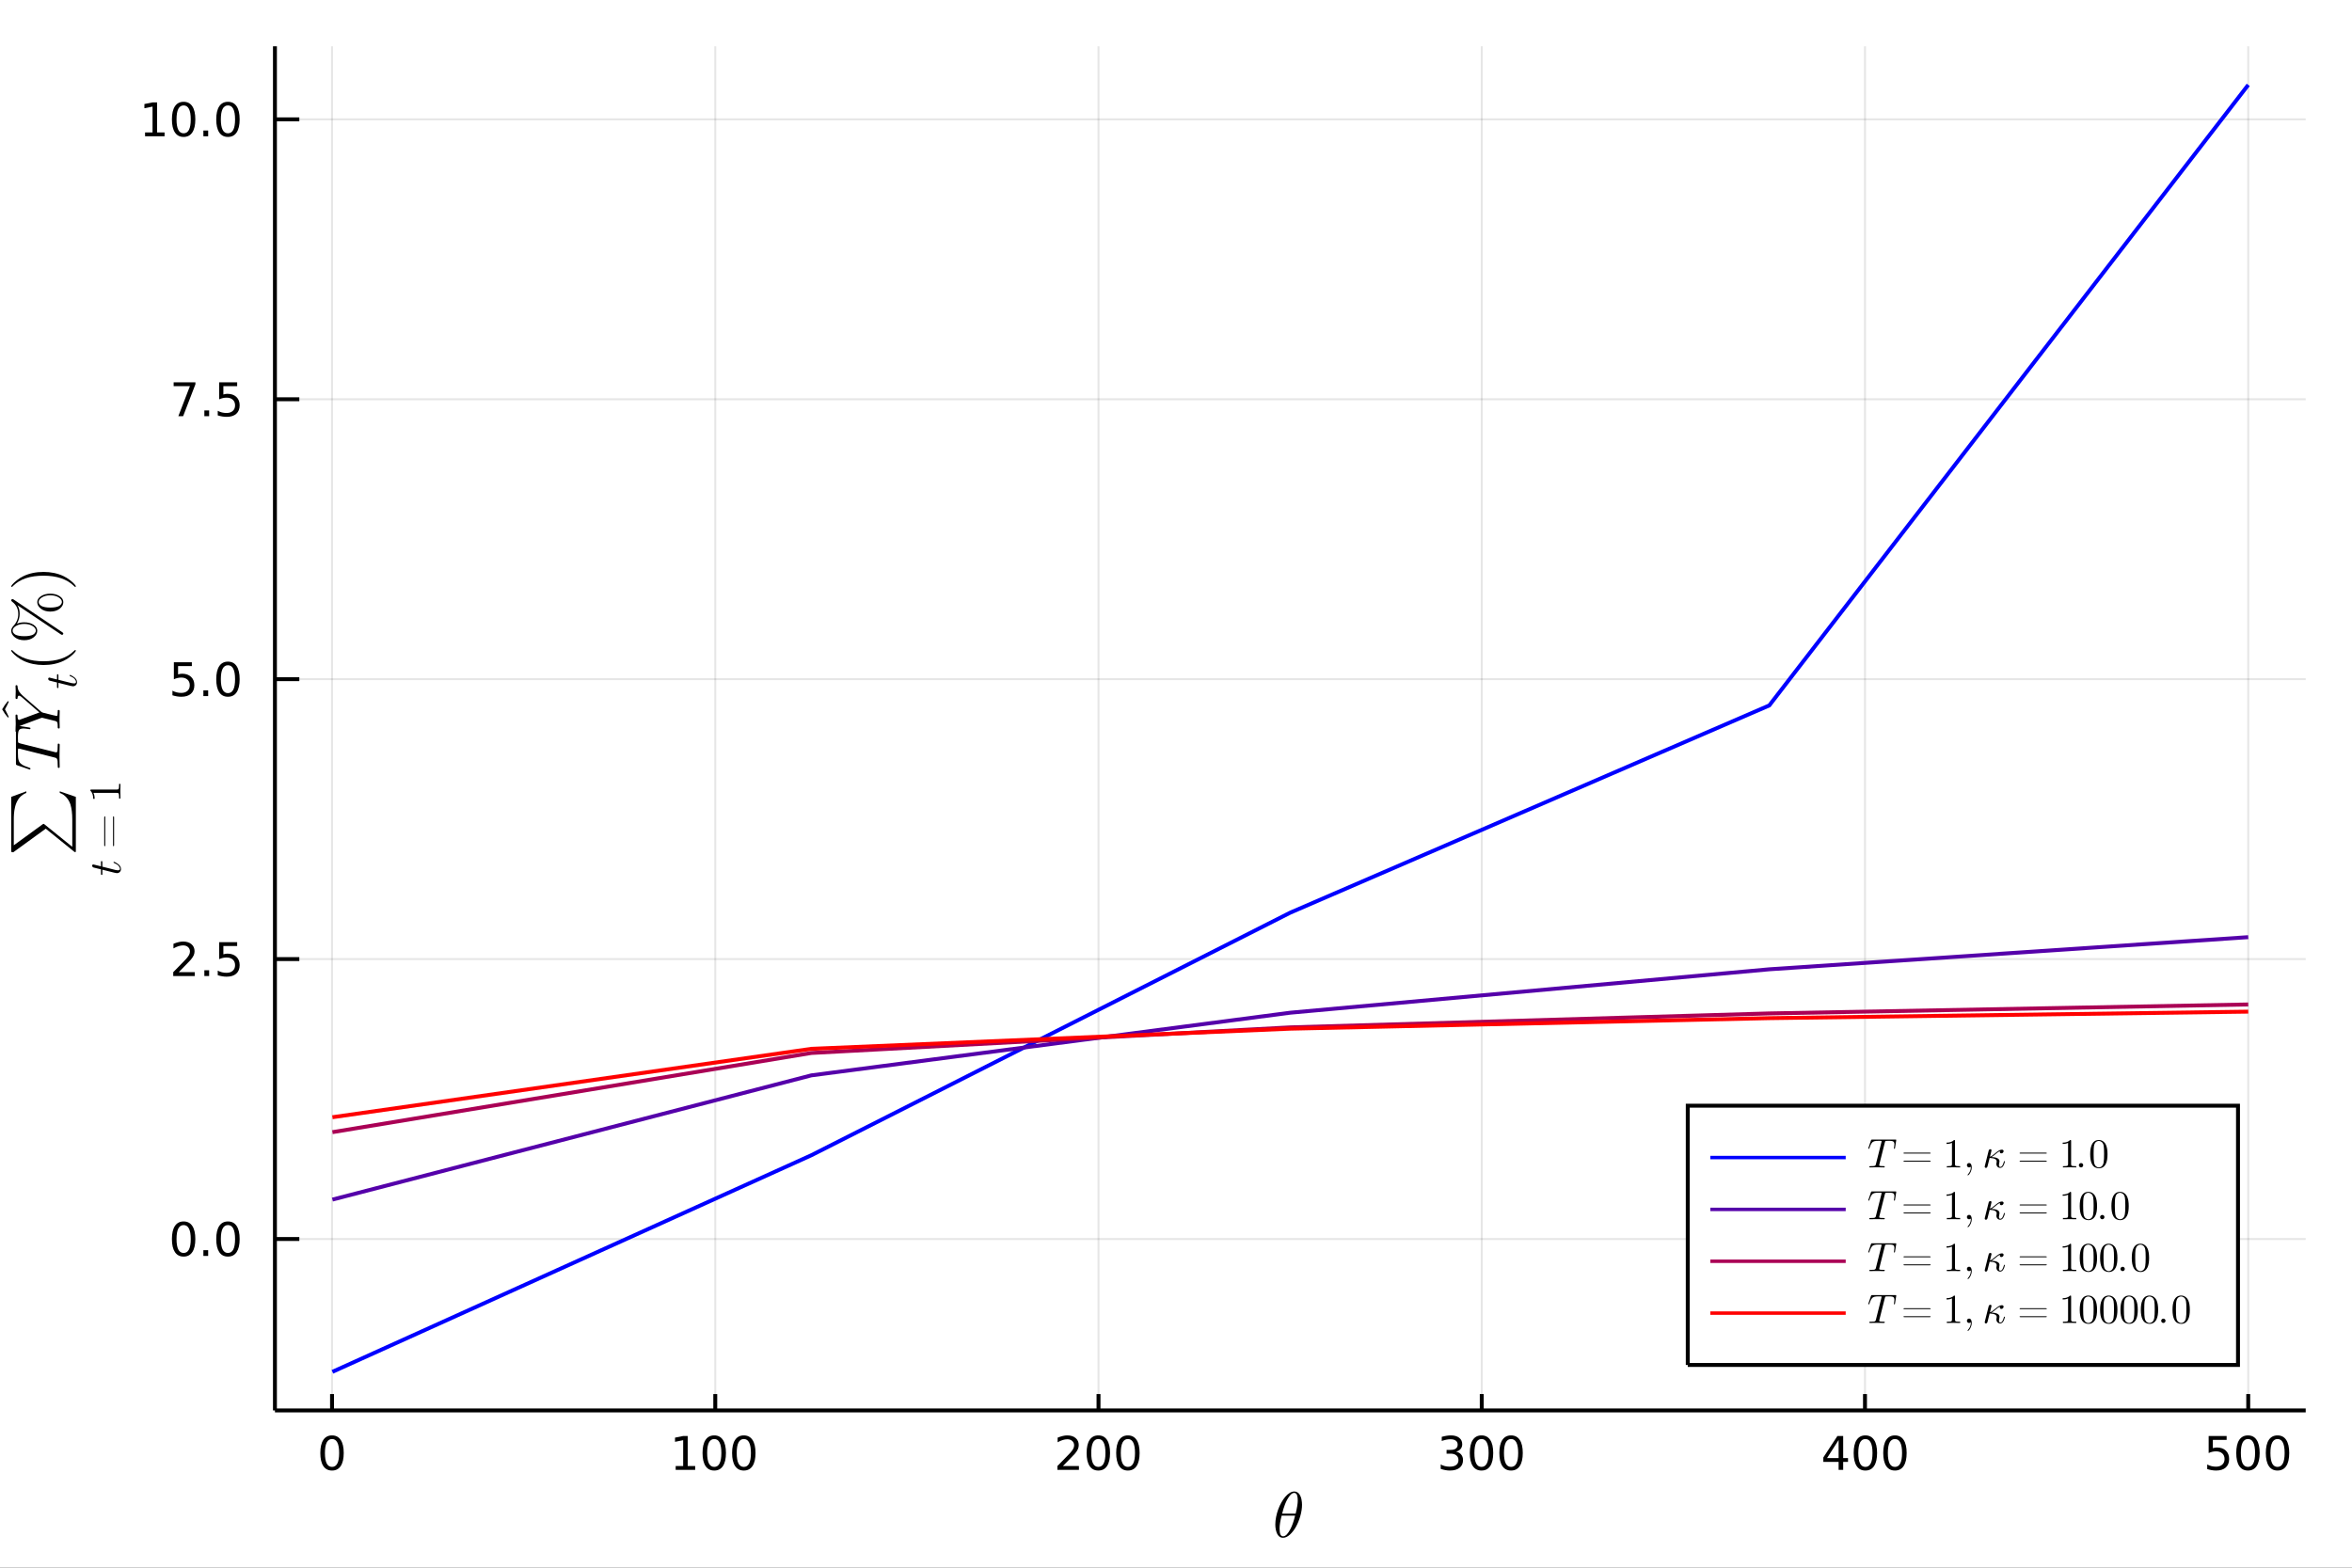 <?xml version="1.0" encoding="utf-8"?>
<svg xmlns="http://www.w3.org/2000/svg" xmlns:xlink="http://www.w3.org/1999/xlink" width="600" height="400" viewBox="0 0 2400 1600">
<rect x="0" y="0" width="2400" height="1600" fill="#333333" stroke="none"/>
<defs>
  <clipPath id="clip330">
    <rect x="0" y="0" width="2400" height="1600"/>
  </clipPath>
</defs>
<path clip-path="url(#clip330)" d="
M0 1600 L2400 1600 L2400 0 L0 0  Z
  " fill="#ffffff" fill-rule="evenodd" fill-opacity="1"/>
<defs>
  <clipPath id="clip331">
    <rect x="480" y="0" width="1681" height="1600"/>
  </clipPath>
</defs>
<defs>
  <clipPath id="clip332">
    <rect x="275" y="47" width="2079" height="1393"/>
  </clipPath>
</defs>
<path clip-path="url(#clip330)" d="
M280.548 1439.5 L2352.76 1439.5 L2352.76 47.244 L280.548 47.244  Z
  " fill="#ffffff" fill-rule="evenodd" fill-opacity="1"/>
<defs>
  <clipPath id="clip333">
    <rect x="280" y="47" width="2073" height="1393"/>
  </clipPath>
</defs>
<polyline clip-path="url(#clip333)" style="stroke:#000000; stroke-width:2; stroke-opacity:0.1; fill:none" points="
  338.805,1439.5 338.805,47.244 
  "/>
<polyline clip-path="url(#clip333)" style="stroke:#000000; stroke-width:2; stroke-opacity:0.1; fill:none" points="
  729.865,1439.5 729.865,47.244 
  "/>
<polyline clip-path="url(#clip333)" style="stroke:#000000; stroke-width:2; stroke-opacity:0.1; fill:none" points="
  1120.93,1439.5 1120.93,47.244 
  "/>
<polyline clip-path="url(#clip333)" style="stroke:#000000; stroke-width:2; stroke-opacity:0.1; fill:none" points="
  1511.99,1439.5 1511.99,47.244 
  "/>
<polyline clip-path="url(#clip333)" style="stroke:#000000; stroke-width:2; stroke-opacity:0.1; fill:none" points="
  1903.05,1439.5 1903.05,47.244 
  "/>
<polyline clip-path="url(#clip333)" style="stroke:#000000; stroke-width:2; stroke-opacity:0.1; fill:none" points="
  2294.11,1439.5 2294.11,47.244 
  "/>
<polyline clip-path="url(#clip330)" style="stroke:#000000; stroke-width:4; stroke-opacity:1; fill:none" points="
  280.548,1439.5 2352.76,1439.5 
  "/>
<polyline clip-path="url(#clip330)" style="stroke:#000000; stroke-width:4; stroke-opacity:1; fill:none" points="
  338.805,1439.5 338.805,1422.79 
  "/>
<polyline clip-path="url(#clip330)" style="stroke:#000000; stroke-width:4; stroke-opacity:1; fill:none" points="
  729.865,1439.5 729.865,1422.79 
  "/>
<polyline clip-path="url(#clip330)" style="stroke:#000000; stroke-width:4; stroke-opacity:1; fill:none" points="
  1120.93,1439.5 1120.93,1422.79 
  "/>
<polyline clip-path="url(#clip330)" style="stroke:#000000; stroke-width:4; stroke-opacity:1; fill:none" points="
  1511.99,1439.5 1511.99,1422.79 
  "/>
<polyline clip-path="url(#clip330)" style="stroke:#000000; stroke-width:4; stroke-opacity:1; fill:none" points="
  1903.05,1439.5 1903.05,1422.79 
  "/>
<polyline clip-path="url(#clip330)" style="stroke:#000000; stroke-width:4; stroke-opacity:1; fill:none" points="
  2294.11,1439.5 2294.11,1422.79 
  "/>
<path clip-path="url(#clip330)" d="M 0 0 M338.805 1468.69 Q335.193 1468.69 333.365 1472.26 Q331.559 1475.8 331.559 1482.93 Q331.559 1490.04 333.365 1493.6 Q335.193 1497.14 338.805 1497.14 Q342.439 1497.14 344.244 1493.6 Q346.073 1490.04 346.073 1482.93 Q346.073 1475.8 344.244 1472.26 Q342.439 1468.69 338.805 1468.69 M338.805 1464.99 Q344.615 1464.99 347.67 1469.6 Q350.749 1474.18 350.749 1482.93 Q350.749 1491.66 347.67 1496.26 Q344.615 1500.85 338.805 1500.85 Q332.994 1500.85 329.916 1496.26 Q326.86 1491.66 326.86 1482.93 Q326.86 1474.18 329.916 1469.6 Q332.994 1464.99 338.805 1464.99 Z" fill="#000000" fill-rule="evenodd" fill-opacity="1" /><path clip-path="url(#clip330)" d="M 0 0 M689.472 1496.24 L697.111 1496.24 L697.111 1469.87 L688.801 1471.54 L688.801 1467.28 L697.065 1465.61 L701.74 1465.61 L701.74 1496.24 L709.379 1496.24 L709.379 1500.17 L689.472 1500.17 L689.472 1496.24 Z" fill="#000000" fill-rule="evenodd" fill-opacity="1" /><path clip-path="url(#clip330)" d="M 0 0 M728.824 1468.69 Q725.213 1468.69 723.384 1472.26 Q721.578 1475.8 721.578 1482.93 Q721.578 1490.04 723.384 1493.6 Q725.213 1497.14 728.824 1497.14 Q732.458 1497.14 734.263 1493.6 Q736.092 1490.04 736.092 1482.93 Q736.092 1475.8 734.263 1472.26 Q732.458 1468.69 728.824 1468.69 M728.824 1464.99 Q734.634 1464.99 737.689 1469.6 Q740.768 1474.18 740.768 1482.93 Q740.768 1491.66 737.689 1496.26 Q734.634 1500.85 728.824 1500.85 Q723.014 1500.85 719.935 1496.26 Q716.879 1491.66 716.879 1482.93 Q716.879 1474.18 719.935 1469.6 Q723.014 1464.99 728.824 1464.99 Z" fill="#000000" fill-rule="evenodd" fill-opacity="1" /><path clip-path="url(#clip330)" d="M 0 0 M758.986 1468.69 Q755.374 1468.69 753.546 1472.26 Q751.74 1475.8 751.74 1482.93 Q751.74 1490.04 753.546 1493.6 Q755.374 1497.14 758.986 1497.14 Q762.62 1497.14 764.425 1493.6 Q766.254 1490.04 766.254 1482.93 Q766.254 1475.8 764.425 1472.26 Q762.62 1468.69 758.986 1468.69 M758.986 1464.99 Q764.796 1464.99 767.851 1469.6 Q770.93 1474.18 770.93 1482.93 Q770.93 1491.66 767.851 1496.26 Q764.796 1500.85 758.986 1500.85 Q753.175 1500.85 750.097 1496.26 Q747.041 1491.66 747.041 1482.93 Q747.041 1474.18 750.097 1469.6 Q753.175 1464.99 758.986 1464.99 Z" fill="#000000" fill-rule="evenodd" fill-opacity="1" /><path clip-path="url(#clip330)" d="M 0 0 M1084.62 1496.24 L1100.94 1496.24 L1100.94 1500.17 L1078.99 1500.17 L1078.99 1496.24 Q1081.66 1493.48 1086.24 1488.85 Q1090.85 1484.2 1092.03 1482.86 Q1094.27 1480.34 1095.15 1478.6 Q1096.05 1476.84 1096.05 1475.15 Q1096.05 1472.4 1094.11 1470.66 Q1092.19 1468.92 1089.09 1468.92 Q1086.89 1468.92 1084.43 1469.69 Q1082 1470.45 1079.22 1472 L1079.22 1467.28 Q1082.05 1466.15 1084.5 1465.57 Q1086.96 1464.99 1088.99 1464.99 Q1094.36 1464.99 1097.56 1467.67 Q1100.75 1470.36 1100.75 1474.85 Q1100.75 1476.98 1099.94 1478.9 Q1099.16 1480.8 1097.05 1483.39 Q1096.47 1484.06 1093.37 1487.28 Q1090.27 1490.47 1084.62 1496.24 Z" fill="#000000" fill-rule="evenodd" fill-opacity="1" /><path clip-path="url(#clip330)" d="M 0 0 M1120.75 1468.69 Q1117.14 1468.69 1115.31 1472.26 Q1113.51 1475.8 1113.51 1482.93 Q1113.51 1490.04 1115.31 1493.6 Q1117.14 1497.14 1120.75 1497.14 Q1124.39 1497.14 1126.19 1493.6 Q1128.02 1490.04 1128.02 1482.93 Q1128.02 1475.8 1126.19 1472.26 Q1124.39 1468.69 1120.75 1468.69 M1120.75 1464.99 Q1126.56 1464.99 1129.62 1469.6 Q1132.7 1474.18 1132.7 1482.93 Q1132.7 1491.66 1129.62 1496.26 Q1126.56 1500.85 1120.75 1500.85 Q1114.94 1500.85 1111.86 1496.26 Q1108.81 1491.66 1108.81 1482.93 Q1108.81 1474.18 1111.86 1469.6 Q1114.94 1464.99 1120.75 1464.99 Z" fill="#000000" fill-rule="evenodd" fill-opacity="1" /><path clip-path="url(#clip330)" d="M 0 0 M1150.91 1468.69 Q1147.3 1468.69 1145.47 1472.26 Q1143.67 1475.8 1143.67 1482.93 Q1143.67 1490.04 1145.47 1493.6 Q1147.3 1497.14 1150.91 1497.14 Q1154.55 1497.14 1156.35 1493.6 Q1158.18 1490.04 1158.18 1482.93 Q1158.18 1475.8 1156.35 1472.26 Q1154.55 1468.69 1150.91 1468.69 M1150.91 1464.99 Q1156.72 1464.99 1159.78 1469.6 Q1162.86 1474.18 1162.86 1482.93 Q1162.86 1491.66 1159.78 1496.26 Q1156.72 1500.85 1150.91 1500.85 Q1145.1 1500.85 1142.03 1496.26 Q1138.97 1491.66 1138.97 1482.93 Q1138.97 1474.18 1142.03 1469.6 Q1145.1 1464.99 1150.91 1464.99 Z" fill="#000000" fill-rule="evenodd" fill-opacity="1" /><path clip-path="url(#clip330)" d="M 0 0 M1485.75 1481.54 Q1489.11 1482.26 1490.98 1484.53 Q1492.88 1486.79 1492.88 1490.13 Q1492.88 1495.24 1489.36 1498.04 Q1485.84 1500.85 1479.36 1500.85 Q1477.18 1500.85 1474.87 1500.41 Q1472.58 1499.99 1470.12 1499.13 L1470.12 1494.62 Q1472.07 1495.75 1474.38 1496.33 Q1476.7 1496.91 1479.22 1496.91 Q1483.62 1496.91 1485.91 1495.17 Q1488.23 1493.44 1488.23 1490.13 Q1488.23 1487.07 1486.07 1485.36 Q1483.94 1483.62 1480.12 1483.62 L1476.1 1483.62 L1476.1 1479.78 L1480.31 1479.78 Q1483.76 1479.78 1485.59 1478.41 Q1487.42 1477.03 1487.42 1474.43 Q1487.42 1471.77 1485.52 1470.36 Q1483.64 1468.92 1480.12 1468.92 Q1478.2 1468.92 1476 1469.34 Q1473.8 1469.76 1471.17 1470.64 L1471.17 1466.47 Q1473.83 1465.73 1476.14 1465.36 Q1478.48 1464.99 1480.54 1464.99 Q1485.86 1464.99 1488.97 1467.42 Q1492.07 1469.83 1492.07 1473.95 Q1492.07 1476.82 1490.42 1478.81 Q1488.78 1480.78 1485.75 1481.54 Z" fill="#000000" fill-rule="evenodd" fill-opacity="1" /><path clip-path="url(#clip330)" d="M 0 0 M1511.74 1468.69 Q1508.13 1468.69 1506.3 1472.26 Q1504.5 1475.8 1504.5 1482.93 Q1504.5 1490.04 1506.3 1493.6 Q1508.13 1497.14 1511.74 1497.14 Q1515.38 1497.14 1517.18 1493.6 Q1519.01 1490.04 1519.01 1482.93 Q1519.01 1475.8 1517.18 1472.26 Q1515.38 1468.69 1511.74 1468.69 M1511.74 1464.99 Q1517.55 1464.99 1520.61 1469.6 Q1523.69 1474.18 1523.69 1482.93 Q1523.69 1491.66 1520.61 1496.26 Q1517.55 1500.85 1511.74 1500.85 Q1505.93 1500.85 1502.86 1496.26 Q1499.8 1491.66 1499.8 1482.93 Q1499.8 1474.18 1502.86 1469.6 Q1505.93 1464.99 1511.74 1464.99 Z" fill="#000000" fill-rule="evenodd" fill-opacity="1" /><path clip-path="url(#clip330)" d="M 0 0 M1541.91 1468.69 Q1538.29 1468.69 1536.47 1472.26 Q1534.66 1475.8 1534.66 1482.93 Q1534.66 1490.04 1536.47 1493.6 Q1538.29 1497.14 1541.91 1497.14 Q1545.54 1497.14 1547.35 1493.6 Q1549.17 1490.04 1549.17 1482.93 Q1549.17 1475.8 1547.35 1472.26 Q1545.54 1468.69 1541.91 1468.69 M1541.91 1464.99 Q1547.72 1464.99 1550.77 1469.6 Q1553.85 1474.18 1553.85 1482.93 Q1553.85 1491.66 1550.77 1496.26 Q1547.72 1500.85 1541.91 1500.85 Q1536.1 1500.85 1533.02 1496.26 Q1529.96 1491.66 1529.96 1482.93 Q1529.96 1474.18 1533.02 1469.6 Q1536.1 1464.99 1541.91 1464.99 Z" fill="#000000" fill-rule="evenodd" fill-opacity="1" /><path clip-path="url(#clip330)" d="M 0 0 M1876.14 1469.69 L1864.33 1488.14 L1876.14 1488.14 L1876.14 1469.69 M1874.91 1465.61 L1880.79 1465.61 L1880.79 1488.14 L1885.72 1488.14 L1885.72 1492.03 L1880.79 1492.03 L1880.79 1500.17 L1876.14 1500.17 L1876.14 1492.03 L1860.54 1492.03 L1860.54 1487.51 L1874.91 1465.61 Z" fill="#000000" fill-rule="evenodd" fill-opacity="1" /><path clip-path="url(#clip330)" d="M 0 0 M1903.45 1468.69 Q1899.84 1468.69 1898.01 1472.26 Q1896.21 1475.8 1896.21 1482.93 Q1896.21 1490.04 1898.01 1493.6 Q1899.84 1497.14 1903.45 1497.14 Q1907.09 1497.14 1908.89 1493.6 Q1910.72 1490.04 1910.72 1482.93 Q1910.72 1475.8 1908.89 1472.26 Q1907.09 1468.69 1903.45 1468.69 M1903.45 1464.99 Q1909.26 1464.99 1912.32 1469.6 Q1915.4 1474.18 1915.4 1482.93 Q1915.4 1491.66 1912.32 1496.26 Q1909.26 1500.85 1903.45 1500.85 Q1897.64 1500.85 1894.56 1496.26 Q1891.51 1491.66 1891.51 1482.93 Q1891.51 1474.18 1894.56 1469.6 Q1897.64 1464.99 1903.45 1464.99 Z" fill="#000000" fill-rule="evenodd" fill-opacity="1" /><path clip-path="url(#clip330)" d="M 0 0 M1933.61 1468.69 Q1930 1468.69 1928.17 1472.26 Q1926.37 1475.8 1926.37 1482.93 Q1926.37 1490.04 1928.17 1493.6 Q1930 1497.14 1933.61 1497.14 Q1937.25 1497.14 1939.05 1493.6 Q1940.88 1490.04 1940.88 1482.93 Q1940.88 1475.8 1939.05 1472.26 Q1937.25 1468.69 1933.61 1468.69 M1933.61 1464.99 Q1939.42 1464.99 1942.48 1469.6 Q1945.56 1474.18 1945.56 1482.93 Q1945.56 1491.66 1942.48 1496.26 Q1939.42 1500.85 1933.61 1500.85 Q1927.8 1500.85 1924.73 1496.26 Q1921.67 1491.66 1921.67 1482.93 Q1921.67 1474.18 1924.73 1469.6 Q1927.8 1464.99 1933.61 1464.99 Z" fill="#000000" fill-rule="evenodd" fill-opacity="1" /><path clip-path="url(#clip330)" d="M 0 0 M2253.73 1465.61 L2272.08 1465.61 L2272.08 1469.55 L2258.01 1469.55 L2258.01 1478.02 Q2259.03 1477.67 2260.05 1477.51 Q2261.06 1477.33 2262.08 1477.33 Q2267.87 1477.33 2271.25 1480.5 Q2274.63 1483.67 2274.63 1489.09 Q2274.63 1494.66 2271.16 1497.77 Q2267.69 1500.85 2261.37 1500.85 Q2259.19 1500.85 2256.92 1500.47 Q2254.68 1500.1 2252.27 1499.36 L2252.27 1494.66 Q2254.35 1495.8 2256.57 1496.35 Q2258.8 1496.91 2261.27 1496.91 Q2265.28 1496.91 2267.62 1494.8 Q2269.95 1492.7 2269.95 1489.09 Q2269.95 1485.47 2267.62 1483.37 Q2265.28 1481.26 2261.27 1481.26 Q2259.4 1481.26 2257.52 1481.68 Q2255.67 1482.1 2253.73 1482.97 L2253.73 1465.61 Z" fill="#000000" fill-rule="evenodd" fill-opacity="1" /><path clip-path="url(#clip330)" d="M 0 0 M2293.84 1468.69 Q2290.23 1468.69 2288.4 1472.26 Q2286.6 1475.8 2286.6 1482.93 Q2286.6 1490.04 2288.4 1493.6 Q2290.23 1497.14 2293.84 1497.14 Q2297.48 1497.14 2299.28 1493.6 Q2301.11 1490.04 2301.11 1482.93 Q2301.11 1475.8 2299.28 1472.26 Q2297.48 1468.69 2293.84 1468.69 M2293.84 1464.99 Q2299.65 1464.99 2302.71 1469.6 Q2305.79 1474.18 2305.79 1482.93 Q2305.79 1491.66 2302.71 1496.26 Q2299.65 1500.85 2293.84 1500.85 Q2288.03 1500.85 2284.95 1496.26 Q2281.9 1491.66 2281.9 1482.93 Q2281.9 1474.18 2284.95 1469.6 Q2288.03 1464.99 2293.84 1464.99 Z" fill="#000000" fill-rule="evenodd" fill-opacity="1" /><path clip-path="url(#clip330)" d="M 0 0 M2324 1468.69 Q2320.39 1468.69 2318.56 1472.26 Q2316.76 1475.8 2316.76 1482.93 Q2316.76 1490.04 2318.56 1493.6 Q2320.39 1497.14 2324 1497.14 Q2327.64 1497.14 2329.44 1493.6 Q2331.27 1490.04 2331.27 1482.93 Q2331.27 1475.8 2329.44 1472.26 Q2327.64 1468.69 2324 1468.69 M2324 1464.99 Q2329.81 1464.99 2332.87 1469.6 Q2335.95 1474.18 2335.95 1482.93 Q2335.95 1491.66 2332.87 1496.26 Q2329.81 1500.85 2324 1500.85 Q2318.19 1500.85 2315.12 1496.26 Q2312.06 1491.66 2312.06 1482.93 Q2312.06 1474.18 2315.12 1469.6 Q2318.19 1464.99 2324 1464.99 Z" fill="#000000" fill-rule="evenodd" fill-opacity="1" /><path clip-path="url(#clip330)" d="M 0 0 M1328.59 1535.75 Q1328.59 1541.16 1326.85 1547.24 Q1325.14 1553.3 1322.44 1558.19 Q1319.73 1563.06 1316.19 1566.28 Q1312.65 1569.47 1309.26 1569.47 Q1307.11 1569.47 1305.5 1568.27 Q1303.92 1567.05 1303.05 1565.02 Q1302.18 1562.96 1301.76 1560.71 Q1301.34 1558.42 1301.34 1555.94 Q1301.34 1552.24 1302.15 1548.21 Q1302.95 1544.15 1304.3 1540.48 Q1305.66 1536.78 1307.56 1533.43 Q1309.46 1530.05 1311.55 1527.6 Q1313.68 1525.12 1316.06 1523.67 Q1318.44 1522.22 1320.66 1522.22 Q1322.27 1522.22 1323.56 1522.93 Q1324.88 1523.6 1325.72 1524.8 Q1326.56 1525.96 1327.14 1527.34 Q1327.75 1528.73 1328.04 1530.34 Q1328.33 1531.91 1328.46 1533.23 Q1328.59 1534.52 1328.59 1535.75 M1324.24 1531.66 Q1324.24 1530.01 1324.11 1528.79 Q1323.98 1527.53 1323.63 1526.28 Q1323.27 1525.02 1322.5 1524.35 Q1321.76 1523.67 1320.6 1523.67 Q1317.22 1523.67 1313.42 1530.59 Q1312.19 1532.75 1311.1 1535.68 Q1310 1538.61 1309.62 1540 Q1309.23 1541.38 1308.33 1544.8 L1322.11 1544.8 Q1324.24 1536 1324.24 1531.66 M1321.53 1546.89 L1307.81 1546.89 Q1305.69 1554.94 1305.69 1559.96 Q1305.69 1564.34 1306.59 1566.18 Q1307.52 1567.98 1309.26 1567.98 Q1311.26 1567.98 1313.13 1565.99 Q1315 1563.96 1316.9 1560.29 Q1319.41 1555.52 1321.53 1546.89 Z" fill="#000000" fill-rule="evenodd" fill-opacity="1" /><polyline clip-path="url(#clip333)" style="stroke:#000000; stroke-width:2; stroke-opacity:0.1; fill:none" points="
  280.548,1264.54 2352.76,1264.54 
  "/>
<polyline clip-path="url(#clip333)" style="stroke:#000000; stroke-width:2; stroke-opacity:0.1; fill:none" points="
  280.548,978.854 2352.76,978.854 
  "/>
<polyline clip-path="url(#clip333)" style="stroke:#000000; stroke-width:2; stroke-opacity:0.1; fill:none" points="
  280.548,693.171 2352.76,693.171 
  "/>
<polyline clip-path="url(#clip333)" style="stroke:#000000; stroke-width:2; stroke-opacity:0.1; fill:none" points="
  280.548,407.488 2352.76,407.488 
  "/>
<polyline clip-path="url(#clip333)" style="stroke:#000000; stroke-width:2; stroke-opacity:0.1; fill:none" points="
  280.548,121.806 2352.76,121.806 
  "/>
<polyline clip-path="url(#clip330)" style="stroke:#000000; stroke-width:4; stroke-opacity:1; fill:none" points="
  280.548,1439.5 280.548,47.244 
  "/>
<polyline clip-path="url(#clip330)" style="stroke:#000000; stroke-width:4; stroke-opacity:1; fill:none" points="
  280.548,1264.54 305.415,1264.54 
  "/>
<polyline clip-path="url(#clip330)" style="stroke:#000000; stroke-width:4; stroke-opacity:1; fill:none" points="
  280.548,978.854 305.415,978.854 
  "/>
<polyline clip-path="url(#clip330)" style="stroke:#000000; stroke-width:4; stroke-opacity:1; fill:none" points="
  280.548,693.171 305.415,693.171 
  "/>
<polyline clip-path="url(#clip330)" style="stroke:#000000; stroke-width:4; stroke-opacity:1; fill:none" points="
  280.548,407.488 305.415,407.488 
  "/>
<polyline clip-path="url(#clip330)" style="stroke:#000000; stroke-width:4; stroke-opacity:1; fill:none" points="
  280.548,121.806 305.415,121.806 
  "/>
<path clip-path="url(#clip330)" d="M 0 0 M187.373 1250.33 Q183.761 1250.33 181.933 1253.9 Q180.127 1257.44 180.127 1264.57 Q180.127 1271.68 181.933 1275.24 Q183.761 1278.78 187.373 1278.78 Q191.007 1278.78 192.812 1275.24 Q194.641 1271.68 194.641 1264.57 Q194.641 1257.44 192.812 1253.9 Q191.007 1250.33 187.373 1250.33 M187.373 1246.63 Q193.183 1246.63 196.238 1251.24 Q199.317 1255.82 199.317 1264.57 Q199.317 1273.3 196.238 1277.9 Q193.183 1282.49 187.373 1282.49 Q181.562 1282.49 178.484 1277.9 Q175.428 1273.3 175.428 1264.57 Q175.428 1255.82 178.484 1251.24 Q181.562 1246.63 187.373 1246.63 Z" fill="#000000" fill-rule="evenodd" fill-opacity="1" /><path clip-path="url(#clip330)" d="M 0 0 M207.534 1275.94 L212.419 1275.94 L212.419 1281.82 L207.534 1281.82 L207.534 1275.94 Z" fill="#000000" fill-rule="evenodd" fill-opacity="1" /><path clip-path="url(#clip330)" d="M 0 0 M232.604 1250.33 Q228.993 1250.33 227.164 1253.9 Q225.358 1257.44 225.358 1264.57 Q225.358 1271.68 227.164 1275.24 Q228.993 1278.78 232.604 1278.78 Q236.238 1278.78 238.044 1275.24 Q239.872 1271.68 239.872 1264.57 Q239.872 1257.44 238.044 1253.9 Q236.238 1250.33 232.604 1250.33 M232.604 1246.63 Q238.414 1246.63 241.47 1251.24 Q244.548 1255.82 244.548 1264.57 Q244.548 1273.3 241.47 1277.9 Q238.414 1282.49 232.604 1282.49 Q226.794 1282.49 223.715 1277.9 Q220.659 1273.3 220.659 1264.57 Q220.659 1255.82 223.715 1251.24 Q226.794 1246.63 232.604 1246.63 Z" fill="#000000" fill-rule="evenodd" fill-opacity="1" /><path clip-path="url(#clip330)" d="M 0 0 M182.396 992.198 L198.715 992.198 L198.715 996.134 L176.771 996.134 L176.771 992.198 Q179.433 989.444 184.016 984.814 Q188.623 980.161 189.803 978.819 Q192.048 976.296 192.928 974.56 Q193.831 972.8 193.831 971.111 Q193.831 968.356 191.886 966.62 Q189.965 964.884 186.863 964.884 Q184.664 964.884 182.211 965.648 Q179.78 966.412 177.002 967.962 L177.002 963.24 Q179.826 962.106 182.28 961.527 Q184.734 960.949 186.771 960.949 Q192.141 960.949 195.335 963.634 Q198.53 966.319 198.53 970.81 Q198.53 972.939 197.72 974.861 Q196.933 976.759 194.826 979.351 Q194.248 980.023 191.146 983.24 Q188.044 986.435 182.396 992.198 Z" fill="#000000" fill-rule="evenodd" fill-opacity="1" /><path clip-path="url(#clip330)" d="M 0 0 M208.53 990.254 L213.414 990.254 L213.414 996.134 L208.53 996.134 L208.53 990.254 Z" fill="#000000" fill-rule="evenodd" fill-opacity="1" /><path clip-path="url(#clip330)" d="M 0 0 M223.646 961.574 L242.002 961.574 L242.002 965.509 L227.928 965.509 L227.928 973.981 Q228.946 973.634 229.965 973.472 Q230.983 973.286 232.002 973.286 Q237.789 973.286 241.169 976.458 Q244.548 979.629 244.548 985.046 Q244.548 990.624 241.076 993.726 Q237.604 996.805 231.284 996.805 Q229.108 996.805 226.84 996.434 Q224.595 996.064 222.187 995.323 L222.187 990.624 Q224.271 991.759 226.493 992.314 Q228.715 992.87 231.192 992.87 Q235.196 992.87 237.534 990.763 Q239.872 988.657 239.872 985.046 Q239.872 981.435 237.534 979.328 Q235.196 977.222 231.192 977.222 Q229.317 977.222 227.442 977.638 Q225.59 978.055 223.646 978.935 L223.646 961.574 Z" fill="#000000" fill-rule="evenodd" fill-opacity="1" /><path clip-path="url(#clip330)" d="M 0 0 M177.419 675.891 L195.775 675.891 L195.775 679.826 L181.701 679.826 L181.701 688.298 Q182.72 687.951 183.738 687.789 Q184.757 687.604 185.775 687.604 Q191.562 687.604 194.942 690.775 Q198.322 693.946 198.322 699.363 Q198.322 704.942 194.849 708.044 Q191.377 711.122 185.058 711.122 Q182.882 711.122 180.613 710.752 Q178.368 710.381 175.961 709.641 L175.961 704.942 Q178.044 706.076 180.266 706.631 Q182.488 707.187 184.965 707.187 Q188.97 707.187 191.308 705.081 Q193.646 702.974 193.646 699.363 Q193.646 695.752 191.308 693.645 Q188.97 691.539 184.965 691.539 Q183.09 691.539 181.215 691.956 Q179.363 692.372 177.419 693.252 L177.419 675.891 Z" fill="#000000" fill-rule="evenodd" fill-opacity="1" /><path clip-path="url(#clip330)" d="M 0 0 M207.534 704.571 L212.419 704.571 L212.419 710.451 L207.534 710.451 L207.534 704.571 Z" fill="#000000" fill-rule="evenodd" fill-opacity="1" /><path clip-path="url(#clip330)" d="M 0 0 M232.604 678.97 Q228.993 678.97 227.164 682.534 Q225.358 686.076 225.358 693.206 Q225.358 700.312 227.164 703.877 Q228.993 707.419 232.604 707.419 Q236.238 707.419 238.044 703.877 Q239.872 700.312 239.872 693.206 Q239.872 686.076 238.044 682.534 Q236.238 678.97 232.604 678.97 M232.604 675.266 Q238.414 675.266 241.47 679.872 Q244.548 684.456 244.548 693.206 Q244.548 701.932 241.47 706.539 Q238.414 711.122 232.604 711.122 Q226.794 711.122 223.715 706.539 Q220.659 701.932 220.659 693.206 Q220.659 684.456 223.715 679.872 Q226.794 675.266 232.604 675.266 Z" fill="#000000" fill-rule="evenodd" fill-opacity="1" /><path clip-path="url(#clip330)" d="M 0 0 M177.187 390.208 L199.41 390.208 L199.41 392.199 L186.863 424.768 L181.979 424.768 L193.785 394.143 L177.187 394.143 L177.187 390.208 Z" fill="#000000" fill-rule="evenodd" fill-opacity="1" /><path clip-path="url(#clip330)" d="M 0 0 M208.53 418.889 L213.414 418.889 L213.414 424.768 L208.53 424.768 L208.53 418.889 Z" fill="#000000" fill-rule="evenodd" fill-opacity="1" /><path clip-path="url(#clip330)" d="M 0 0 M223.646 390.208 L242.002 390.208 L242.002 394.143 L227.928 394.143 L227.928 402.616 Q228.946 402.268 229.965 402.106 Q230.983 401.921 232.002 401.921 Q237.789 401.921 241.169 405.092 Q244.548 408.264 244.548 413.68 Q244.548 419.259 241.076 422.361 Q237.604 425.44 231.284 425.44 Q229.108 425.44 226.84 425.069 Q224.595 424.699 222.187 423.958 L222.187 419.259 Q224.271 420.393 226.493 420.949 Q228.715 421.504 231.192 421.504 Q235.196 421.504 237.534 419.398 Q239.872 417.291 239.872 413.68 Q239.872 410.069 237.534 407.963 Q235.196 405.856 231.192 405.856 Q229.317 405.856 227.442 406.273 Q225.59 406.69 223.646 407.569 L223.646 390.208 Z" fill="#000000" fill-rule="evenodd" fill-opacity="1" /><path clip-path="url(#clip330)" d="M 0 0 M148.021 135.15 L155.66 135.15 L155.66 108.785 L147.35 110.451 L147.35 106.192 L155.613 104.526 L160.289 104.526 L160.289 135.15 L167.928 135.15 L167.928 139.086 L148.021 139.086 L148.021 135.15 Z" fill="#000000" fill-rule="evenodd" fill-opacity="1" /><path clip-path="url(#clip330)" d="M 0 0 M187.373 107.604 Q183.761 107.604 181.933 111.169 Q180.127 114.711 180.127 121.84 Q180.127 128.947 181.933 132.512 Q183.761 136.053 187.373 136.053 Q191.007 136.053 192.812 132.512 Q194.641 128.947 194.641 121.84 Q194.641 114.711 192.812 111.169 Q191.007 107.604 187.373 107.604 M187.373 103.901 Q193.183 103.901 196.238 108.507 Q199.317 113.09 199.317 121.84 Q199.317 130.567 196.238 135.174 Q193.183 139.757 187.373 139.757 Q181.562 139.757 178.484 135.174 Q175.428 130.567 175.428 121.84 Q175.428 113.09 178.484 108.507 Q181.562 103.901 187.373 103.901 Z" fill="#000000" fill-rule="evenodd" fill-opacity="1" /><path clip-path="url(#clip330)" d="M 0 0 M207.534 133.206 L212.419 133.206 L212.419 139.086 L207.534 139.086 L207.534 133.206 Z" fill="#000000" fill-rule="evenodd" fill-opacity="1" /><path clip-path="url(#clip330)" d="M 0 0 M232.604 107.604 Q228.993 107.604 227.164 111.169 Q225.358 114.711 225.358 121.84 Q225.358 128.947 227.164 132.512 Q228.993 136.053 232.604 136.053 Q236.238 136.053 238.044 132.512 Q239.872 128.947 239.872 121.84 Q239.872 114.711 238.044 111.169 Q236.238 107.604 232.604 107.604 M232.604 103.901 Q238.414 103.901 241.47 108.507 Q244.548 113.09 244.548 121.84 Q244.548 130.567 241.47 135.174 Q238.414 139.757 232.604 139.757 Q226.794 139.757 223.715 135.174 Q220.659 130.567 220.659 121.84 Q220.659 113.09 223.715 108.507 Q226.794 103.901 232.604 103.901 Z" fill="#000000" fill-rule="evenodd" fill-opacity="1" /><path clip-path="url(#clip330)" d="M 0 0 M60.972 807.63 L77.397 813.298 L77.397 867.983 Q77.397 868.724 77.365 869.014 Q77.332 869.304 77.171 869.529 Q77.01 869.755 76.656 869.755 Q76.366 869.755 75.626 869.175 L46.672 845.761 L13.565 869.819 Q12.051 869.819 11.761 869.561 Q11.439 869.304 11.439 867.983 L11.439 813.298 L26.866 807.63 L26.866 809.272 Q24.869 810.013 23.194 811.204 Q21.488 812.364 20.264 813.717 Q19.04 815.037 18.074 816.776 Q17.075 818.483 16.463 820.093 Q15.819 821.671 15.368 823.636 Q14.885 825.6 14.66 827.179 Q14.402 828.724 14.273 830.657 Q14.145 832.589 14.112 833.813 Q14.08 835.037 14.08 836.583 L14.08 862.702 L43.484 841.285 Q44.225 840.802 44.418 840.802 Q44.708 840.802 45.481 841.414 L73.758 864.28 L73.758 836.261 Q73.758 827.243 71.858 820.963 Q70.408 816.712 67.542 813.62 Q64.676 810.496 60.972 809.272 L60.972 807.63 Z" fill="#000000" fill-rule="evenodd" fill-opacity="1" /><path clip-path="url(#clip330)" d="M 0 0 M103.539 878.807 Q104.17 878.807 104.328 879.1 Q104.463 879.393 104.463 880.205 L104.463 884.533 L118.08 887.96 Q119.275 888.231 120.289 888.231 Q121.417 888.231 121.913 887.892 Q122.408 887.532 122.408 886.788 Q122.408 885.322 121.078 883.744 Q119.748 882.144 116.502 880.791 Q116.074 880.611 115.983 880.521 Q115.871 880.408 115.871 880.115 Q115.871 879.551 116.322 879.551 Q116.479 879.551 117.201 879.867 Q117.922 880.16 118.982 880.814 Q120.041 881.445 121.033 882.279 Q122.025 883.091 122.747 884.331 Q123.446 885.57 123.446 886.901 Q123.446 888.772 122.251 889.967 Q121.056 891.139 119.185 891.139 Q118.576 891.139 116.637 890.665 Q114.676 890.192 104.463 887.622 L104.463 891.702 Q104.463 892.266 104.441 892.491 Q104.418 892.694 104.306 892.852 Q104.17 892.987 103.9 892.987 Q103.471 892.987 103.291 892.807 Q103.088 892.627 103.066 892.401 Q103.021 892.153 103.021 891.59 L103.021 887.261 L95.694 885.458 Q94.972 885.277 94.567 884.826 Q94.138 884.353 94.093 884.083 Q94.025 883.812 94.025 883.609 Q94.025 883 94.364 882.64 Q94.679 882.279 95.265 882.279 Q95.581 882.279 103.021 884.173 L103.021 880.115 Q103.021 879.596 103.043 879.393 Q103.066 879.168 103.178 878.988 Q103.291 878.807 103.539 878.807 Z" fill="#000000" fill-rule="evenodd" fill-opacity="1" /><path clip-path="url(#clip330)" d="M 0 0 M115.916 863.675 Q115.352 863.629 115.352 862.75 L115.352 834.457 Q115.352 833.127 115.871 833.105 Q116.434 833.105 116.412 834.367 L116.412 862.435 Q116.434 863.675 115.916 863.675 M106.898 863.675 Q106.335 863.675 106.357 862.705 L106.357 834.502 Q106.357 833.127 106.898 833.105 Q107.417 833.105 107.417 834.277 L107.417 862.75 Q107.417 863.675 106.898 863.675 Z" fill="#000000" fill-rule="evenodd" fill-opacity="1" /><path clip-path="url(#clip330)" d="M 0 0 M96.573 815.293 L95.13 815.293 Q95.13 809.747 92.177 806.884 Q92.177 806.095 92.357 805.959 Q92.537 805.824 93.372 805.824 L119.275 805.824 Q120.65 805.824 121.078 805.148 Q121.507 804.472 121.507 801.518 L121.507 800.053 L122.927 800.053 Q122.792 801.676 122.792 807.538 Q122.792 813.399 122.927 815 L121.507 815 L121.507 813.534 Q121.507 810.626 121.101 809.927 Q120.673 809.228 119.275 809.228 L95.356 809.228 Q96.573 811.641 96.573 815.293 Z" fill="#000000" fill-rule="evenodd" fill-opacity="1" /><path clip-path="url(#clip330)" d="M 0 0 M16.979 740.525 Q17.591 740.525 18.106 740.654 L29.571 742.457 Q30.441 742.554 30.763 742.747 Q31.085 742.908 31.085 743.424 Q31.085 744.229 30.247 744.229 Q29.764 744.229 28.991 744.036 Q25.352 743.488 23.71 743.488 Q22.615 743.488 21.809 743.713 Q20.972 743.907 20.392 744.229 Q19.813 744.519 19.426 745.195 Q19.04 745.871 18.814 746.515 Q18.589 747.159 18.492 748.319 Q18.363 749.478 18.331 750.477 Q18.299 751.475 18.299 753.118 Q18.299 756.692 18.428 757.272 Q18.589 757.884 19.072 758.206 Q19.523 758.496 20.876 758.818 L55.883 767.578 L57.268 767.836 Q58.041 767.836 58.299 767.353 Q58.556 766.869 58.718 765.388 Q58.879 763.262 58.879 761.169 Q58.879 761.105 58.879 760.976 Q58.879 760.267 58.911 759.977 Q58.911 759.688 58.975 759.398 Q59.039 759.108 59.201 759.043 Q59.329 758.947 59.587 758.947 Q60.199 758.947 60.521 759.204 Q60.811 759.462 60.875 759.72 Q60.907 759.945 60.907 760.396 Q60.907 761.298 60.843 763.23 Q60.779 765.163 60.779 766.129 L60.714 771.604 L60.779 777.208 Q60.779 778.077 60.843 779.913 Q60.907 781.749 60.907 782.618 Q60.907 783.745 60.102 783.745 Q59.201 783.745 59.039 783.327 Q58.879 782.876 58.879 780.976 Q58.879 778.303 58.75 776.853 Q58.621 775.404 58.17 774.631 Q57.719 773.826 57.268 773.601 Q56.785 773.375 55.69 773.117 L20.489 764.261 Q19.716 764.003 19.104 764.003 Q18.782 764.003 18.653 764.1 Q18.525 764.164 18.428 764.583 Q18.299 765.002 18.299 765.871 L18.299 768.448 Q18.299 771.088 18.428 772.731 Q18.525 774.341 19.008 775.887 Q19.491 777.401 20.167 778.303 Q20.843 779.172 22.228 780.138 Q23.613 781.104 25.288 781.813 Q26.962 782.489 29.7 783.455 Q30.602 783.778 30.859 783.971 Q31.085 784.132 31.085 784.583 Q31.085 784.905 30.892 785.162 Q30.666 785.388 30.376 785.388 Q29.314 785.066 29.185 785.001 L17.558 781.04 Q16.624 780.718 16.463 780.428 Q16.27 780.106 16.27 778.914 L16.27 742.329 Q16.27 741.749 16.27 741.556 Q16.27 741.362 16.335 741.04 Q16.399 740.718 16.56 740.622 Q16.721 740.525 16.979 740.525 Z" fill="#000000" fill-rule="evenodd" fill-opacity="1" /><path clip-path="url(#clip330)" d="M 0 0 M8.061 715.549 L8.985 716.113 Q7.475 719.607 5.062 723.958 Q7.475 728.309 8.985 731.804 L8.061 732.345 Q4.747 728.535 2.199 723.958 Q4.769 719.337 8.061 715.549 Z" fill="#000000" fill-rule="evenodd" fill-opacity="1" /><path clip-path="url(#clip330)" d="M 0 0 M16.657 699.283 Q17.075 699.283 17.333 699.379 Q17.591 699.444 17.719 699.701 Q17.816 699.927 17.848 700.088 Q17.88 700.217 17.913 700.603 Q18.041 702.181 18.46 703.502 Q18.847 704.822 19.62 705.949 Q20.392 707.044 20.908 707.656 Q21.423 708.236 22.454 709.267 L23.388 710.168 L42.164 726.529 Q42.808 727.109 44.225 727.463 L53.532 729.782 Q57.397 730.683 57.687 730.683 Q58.267 730.683 58.46 730.361 Q58.621 730.007 58.718 728.912 L58.879 726.4 Q58.879 724.919 59.136 724.693 Q59.297 724.564 59.587 724.564 Q60.199 724.564 60.521 724.822 Q60.811 725.047 60.875 725.273 Q60.907 725.466 60.907 725.82 L60.714 734.258 L60.907 742.567 Q60.907 743.501 60.167 743.501 Q59.684 743.501 59.426 743.437 Q59.136 743.34 59.039 743.05 Q58.911 742.761 58.911 742.535 Q58.879 742.31 58.879 741.698 Q58.846 740.216 58.846 739.476 Q58.814 738.703 58.621 737.962 Q58.428 737.221 58.299 736.964 Q58.138 736.674 57.59 736.352 Q57.011 735.997 56.56 735.901 Q56.109 735.772 54.982 735.514 Q53.983 735.257 48.54 733.904 Q43.098 732.551 42.969 732.551 Q42.614 732.551 41.842 732.809 L20.135 740.925 Q19.169 741.279 18.782 741.569 Q18.396 741.859 18.17 742.825 Q17.913 743.791 17.913 745.724 Q17.913 746.271 17.88 746.529 Q17.848 746.786 17.687 747.012 Q17.526 747.237 17.172 747.237 Q16.56 747.237 16.27 746.98 Q15.948 746.722 15.916 746.529 Q15.851 746.303 15.851 745.981 Q15.851 745.176 15.948 742.31 Q16.045 739.443 16.045 738.606 L15.851 730.297 Q15.851 729.299 16.592 729.299 Q17.494 729.299 17.719 729.653 Q17.913 730.007 17.913 730.877 Q17.913 734.774 19.491 734.774 Q19.684 734.774 20.618 734.387 L40.199 727.141 L22.582 711.843 L22.325 711.618 Q22.067 711.424 21.874 711.263 Q21.681 711.102 21.326 710.845 Q20.972 710.587 20.682 710.458 Q20.392 710.297 20.038 710.168 Q19.684 710.039 19.426 710.039 Q18.943 710.039 18.621 710.329 Q18.267 710.619 18.138 711.07 Q18.009 711.521 17.977 711.843 Q17.913 712.165 17.913 712.423 Q17.913 713.421 17.108 713.421 Q16.528 713.421 16.238 713.163 Q15.916 712.906 15.884 712.713 Q15.851 712.487 15.851 712.165 Q15.851 711.102 15.948 708.88 Q16.045 706.658 16.045 705.563 Q16.045 704.661 15.948 702.825 Q15.851 700.99 15.851 700.152 Q15.851 699.283 16.657 699.283 Z" fill="#000000" fill-rule="evenodd" fill-opacity="1" /><path clip-path="url(#clip330)" d="M 0 0 M58.694 688.09 Q59.325 688.09 59.483 688.383 Q59.618 688.676 59.618 689.487 L59.618 693.816 L73.234 697.243 Q74.429 697.513 75.444 697.513 Q76.571 697.513 77.067 697.175 Q77.563 696.814 77.563 696.07 Q77.563 694.605 76.233 693.027 Q74.903 691.426 71.656 690.074 Q71.228 689.893 71.138 689.803 Q71.025 689.69 71.025 689.397 Q71.025 688.834 71.476 688.834 Q71.634 688.834 72.355 689.149 Q73.077 689.442 74.136 690.096 Q75.196 690.727 76.188 691.561 Q77.18 692.373 77.901 693.613 Q78.6 694.853 78.6 696.183 Q78.6 698.054 77.405 699.249 Q76.21 700.421 74.339 700.421 Q73.731 700.421 71.792 699.948 Q69.83 699.474 59.618 696.904 L59.618 700.985 Q59.618 701.549 59.595 701.774 Q59.573 701.977 59.46 702.135 Q59.325 702.27 59.054 702.27 Q58.626 702.27 58.446 702.09 Q58.243 701.909 58.22 701.684 Q58.175 701.436 58.175 700.872 L58.175 696.544 L50.848 694.74 Q50.127 694.56 49.721 694.109 Q49.293 693.636 49.248 693.365 Q49.18 693.094 49.18 692.892 Q49.18 692.283 49.518 691.922 Q49.834 691.561 50.42 691.561 Q50.736 691.561 58.175 693.455 L58.175 689.397 Q58.175 688.879 58.198 688.676 Q58.22 688.45 58.333 688.27 Q58.446 688.09 58.694 688.09 Z" fill="#000000" fill-rule="evenodd" fill-opacity="1" /><path clip-path="url(#clip330)" d="M 0 0 M44.418 678.729 Q33.275 678.729 24.289 674.574 Q20.521 672.803 17.365 670.323 Q14.209 667.843 12.824 666.201 Q11.439 664.558 11.439 664.107 Q11.439 663.463 12.083 663.431 Q12.405 663.431 13.211 664.301 Q24.032 674.929 44.418 674.896 Q64.869 674.896 75.271 664.558 Q76.398 663.431 76.753 663.431 Q77.397 663.431 77.397 664.107 Q77.397 664.558 76.076 666.136 Q74.756 667.714 71.729 670.162 Q68.701 672.61 64.998 674.381 Q56.012 678.729 44.418 678.729 Z" fill="#000000" fill-rule="evenodd" fill-opacity="1" /><path clip-path="url(#clip330)" d="M 0 0 M24.708 653.401 Q19.04 653.401 15.24 650.503 Q11.439 647.604 11.439 643.707 Q11.439 641.324 13.565 638.973 Q18.653 633.627 18.621 626.638 Q18.621 618.716 12.373 614.11 Q11.439 613.305 11.439 612.725 Q11.439 612.21 11.858 611.824 Q12.244 611.405 12.76 611.405 Q13.146 611.405 13.951 611.92 L63.613 645.286 Q64.611 646.026 64.611 646.606 Q64.611 647.121 64.192 647.54 Q63.806 647.926 63.291 647.926 Q62.84 647.926 61.97 647.347 L17.848 617.717 L17.784 617.782 Q20.103 621.196 20.07 626.574 Q20.07 631.662 17.301 636.526 Q20.715 635.141 24.773 635.141 Q30.312 635.141 34.177 637.621 Q38.009 640.1 38.009 643.707 Q38.009 647.604 34.273 650.503 Q30.505 653.401 24.708 653.401 M19.33 648.86 Q21.648 649.311 24.773 649.311 Q27.864 649.311 30.183 648.86 Q32.47 648.41 33.661 647.765 Q34.853 647.089 35.562 646.187 Q36.238 645.286 36.399 644.738 Q36.56 644.191 36.56 643.643 Q36.56 640.938 33.21 638.877 Q29.829 636.783 24.708 636.783 Q19.684 636.783 16.302 638.877 Q12.889 640.938 12.889 643.643 Q12.889 644.223 13.05 644.802 Q13.211 645.35 13.919 646.22 Q14.595 647.089 15.787 647.765 Q16.979 648.41 19.33 648.86 M51.278 624.191 Q45.61 624.191 41.809 621.292 Q38.009 618.394 38.009 614.497 Q38.009 610.922 41.874 608.442 Q45.739 605.93 51.342 605.93 Q56.882 605.93 60.746 608.41 Q64.611 610.857 64.611 614.497 Q64.611 618.394 60.843 621.292 Q57.075 624.191 51.278 624.191 M45.9 619.65 Q48.251 620.101 51.342 620.101 Q54.434 620.101 56.753 619.65 Q59.072 619.167 60.263 618.522 Q61.423 617.846 62.099 616.977 Q62.808 616.075 62.969 615.527 Q63.162 614.948 63.162 614.432 Q63.162 611.727 59.812 609.666 Q56.431 607.572 51.278 607.572 Q46.254 607.572 42.872 609.666 Q39.458 611.727 39.458 614.432 Q39.458 615.012 39.652 615.592 Q39.813 616.139 40.521 617.009 Q41.197 617.846 42.389 618.522 Q43.548 619.167 45.9 619.65 Z" fill="#000000" fill-rule="evenodd" fill-opacity="1" /><path clip-path="url(#clip330)" d="M 0 0 M76.753 599.015 Q76.431 599.015 75.626 598.177 Q64.804 587.549 44.418 587.549 Q23.967 587.549 13.629 597.758 Q12.438 599.015 12.083 599.015 Q11.439 599.015 11.439 598.37 Q11.439 597.92 12.76 596.341 Q14.08 594.731 17.108 592.316 Q20.135 589.868 23.838 588.065 Q32.824 583.717 44.418 583.717 Q55.561 583.717 64.547 587.871 Q68.315 589.643 71.471 592.122 Q74.627 594.602 76.012 596.245 Q77.397 597.887 77.397 598.37 Q77.397 599.015 76.753 599.015 Z" fill="#000000" fill-rule="evenodd" fill-opacity="1" /><polyline clip-path="url(#clip333)" style="stroke:#0000ff; stroke-width:4; stroke-opacity:1; fill:none" points="
  339.196,1400.1 827.924,1179.05 1316.65,931.438 1805.38,719.982 2294.11,86.648 
  "/>
<polyline clip-path="url(#clip333)" style="stroke:#5500aa; stroke-width:4; stroke-opacity:1; fill:none" points="
  339.196,1224.31 827.924,1097.52 1316.65,1033.57 1805.38,989.272 2294.11,956.469 
  "/>
<polyline clip-path="url(#clip333)" style="stroke:#aa0055; stroke-width:4; stroke-opacity:1; fill:none" points="
  339.196,1155.5 827.924,1074.67 1316.65,1048.53 1805.38,1034.31 2294.11,1025.16 
  "/>
<polyline clip-path="url(#clip333)" style="stroke:#ff0000; stroke-width:4; stroke-opacity:1; fill:none" points="
  339.196,1140.25 827.924,1070.44 1316.65,1049.88 1805.38,1039.13 2294.11,1032.49 
  "/>
<path clip-path="url(#clip330)" d="
M1722.2 1393.09 L2283.68 1393.09 L2283.68 1128.49 L1722.2 1128.49  Z
  " fill="#ffffff" fill-rule="evenodd" fill-opacity="1"/>
<polyline clip-path="url(#clip330)" style="stroke:#000000; stroke-width:4; stroke-opacity:1; fill:none" points="
  1722.2,1393.09 2283.68,1393.09 2283.68,1128.49 1722.2,1128.49 1722.2,1393.09 
  "/>
<polyline clip-path="url(#clip330)" style="stroke:#0000ff; stroke-width:3.5; stroke-opacity:1; fill:none" points="
  1745.22,1181.41 1883.37,1181.41 
  "/>
<path clip-path="url(#clip330)" d="M 0 0 M1934.94 1163.51 Q1934.94 1163.9 1934.86 1164.23 L1933.71 1171.53 Q1933.65 1172.08 1933.53 1172.29 Q1933.42 1172.49 1933.1 1172.49 Q1932.58 1172.49 1932.58 1171.96 Q1932.58 1171.65 1932.71 1171.16 Q1933.06 1168.84 1933.06 1167.8 Q1933.06 1167.1 1932.91 1166.59 Q1932.79 1166.05 1932.58 1165.69 Q1932.4 1165.32 1931.97 1165.07 Q1931.54 1164.82 1931.13 1164.68 Q1930.72 1164.54 1929.98 1164.48 Q1929.24 1164.39 1928.61 1164.37 Q1927.97 1164.35 1926.93 1164.35 Q1924.65 1164.35 1924.28 1164.44 Q1923.89 1164.54 1923.69 1164.85 Q1923.5 1165.13 1923.3 1165.99 L1917.73 1188.27 L1917.56 1189.15 Q1917.56 1189.64 1917.87 1189.81 Q1918.18 1189.97 1919.12 1190.07 Q1920.47 1190.18 1921.8 1190.18 Q1921.84 1190.18 1921.93 1190.18 Q1922.38 1190.18 1922.56 1190.2 Q1922.75 1190.2 1922.93 1190.24 Q1923.12 1190.28 1923.16 1190.38 Q1923.22 1190.46 1923.22 1190.63 Q1923.22 1191.02 1923.05 1191.22 Q1922.89 1191.41 1922.73 1191.45 Q1922.58 1191.47 1922.3 1191.47 Q1921.72 1191.47 1920.49 1191.43 Q1919.26 1191.39 1918.65 1191.39 L1915.16 1191.35 L1911.6 1191.39 Q1911.04 1191.39 1909.88 1191.43 Q1908.71 1191.47 1908.15 1191.47 Q1907.44 1191.47 1907.44 1190.96 Q1907.44 1190.38 1907.7 1190.28 Q1907.99 1190.18 1909.2 1190.18 Q1910.9 1190.18 1911.82 1190.09 Q1912.75 1190.01 1913.24 1189.73 Q1913.75 1189.44 1913.89 1189.15 Q1914.04 1188.84 1914.2 1188.15 L1919.84 1165.75 Q1920 1165.26 1920 1164.87 Q1920 1164.66 1919.94 1164.58 Q1919.9 1164.5 1919.63 1164.44 Q1919.36 1164.35 1918.81 1164.35 L1917.17 1164.35 Q1915.49 1164.35 1914.45 1164.44 Q1913.42 1164.5 1912.44 1164.8 Q1911.47 1165.11 1910.9 1165.54 Q1910.35 1165.97 1909.73 1166.85 Q1909.12 1167.74 1908.67 1168.8 Q1908.24 1169.87 1907.62 1171.61 Q1907.42 1172.18 1907.29 1172.35 Q1907.19 1172.49 1906.9 1172.49 Q1906.7 1172.49 1906.54 1172.37 Q1906.39 1172.22 1906.39 1172.04 Q1906.6 1171.36 1906.64 1171.28 L1909.16 1163.88 Q1909.36 1163.29 1909.55 1163.19 Q1909.75 1163.06 1910.51 1163.06 L1933.79 1163.06 Q1934.16 1163.06 1934.28 1163.06 Q1934.41 1163.06 1934.61 1163.1 Q1934.82 1163.14 1934.88 1163.25 Q1934.94 1163.35 1934.94 1163.51 Z" fill="#000000" fill-rule="evenodd" fill-opacity="1" /><path clip-path="url(#clip330)" d="M 0 0 M1942.31 1185.09 Q1942.35 1184.58 1943.15 1184.58 L1968.87 1184.58 Q1970.08 1184.58 1970.1 1185.05 Q1970.1 1185.57 1968.95 1185.55 L1943.44 1185.55 Q1942.31 1185.57 1942.31 1185.09 M1942.31 1176.9 Q1942.31 1176.38 1943.19 1176.4 L1968.83 1176.4 Q1970.08 1176.4 1970.1 1176.9 Q1970.1 1177.37 1969.03 1177.37 L1943.15 1177.37 Q1942.31 1177.37 1942.31 1176.9 Z" fill="#000000" fill-rule="evenodd" fill-opacity="1" /><path clip-path="url(#clip330)" d="M 0 0 M1986.28 1167.51 L1986.28 1166.2 Q1991.33 1166.2 1993.93 1163.51 Q1994.65 1163.51 1994.77 1163.68 Q1994.89 1163.84 1994.89 1164.6 L1994.89 1188.15 Q1994.89 1189.4 1995.51 1189.79 Q1996.12 1190.18 1998.81 1190.18 L2000.14 1190.18 L2000.14 1191.47 Q1998.66 1191.35 1993.33 1191.35 Q1988.01 1191.35 1986.55 1191.47 L1986.55 1190.18 L1987.88 1190.18 Q1990.53 1190.18 1991.16 1189.81 Q1991.8 1189.42 1991.8 1188.15 L1991.8 1166.4 Q1989.6 1167.51 1986.28 1167.51 Z" fill="#000000" fill-rule="evenodd" fill-opacity="1" /><path clip-path="url(#clip330)" d="M 0 0 M2007.66 1190.79 Q2007.06 1190.12 2007.06 1189.23 Q2007.06 1188.35 2007.64 1187.7 Q2008.23 1187.02 2009.3 1187.02 Q2010.55 1187.02 2011.27 1188.23 Q2011.98 1189.42 2011.98 1191.43 Q2011.98 1193.6 2011.1 1195.61 Q2010.22 1197.64 2009.36 1198.6 Q2008.5 1199.56 2008.15 1199.56 Q2007.74 1199.56 2007.74 1199.11 Q2007.74 1198.95 2008.03 1198.64 Q2011.04 1195.4 2011.06 1191.43 Q2011.06 1190.79 2010.98 1190.79 L2010.88 1190.87 Q2010.16 1191.47 2009.3 1191.47 Q2008.25 1191.47 2007.66 1190.79 Z" fill="#000000" fill-rule="evenodd" fill-opacity="1" /><path clip-path="url(#clip330)" d="M 0 0 M2045.82 1185.46 Q2045.31 1187.98 2044.27 1189.75 Q2042.97 1191.94 2041.01 1191.94 Q2039.35 1191.94 2038.24 1190.79 Q2037.13 1189.62 2037.13 1187.78 Q2037.13 1187.23 2037.36 1186.3 Q2037.44 1185.89 2037.44 1185.38 Q2037.44 1182.06 2030.25 1181.82 Q2029.65 1184.17 2029.24 1185.77 Q2028.85 1187.35 2028.73 1187.82 Q2028.61 1188.29 2028.51 1188.68 Q2028.42 1189.07 2028.28 1189.58 Q2028.08 1190.42 2027.93 1190.83 Q2027.79 1191.24 2027.4 1191.59 Q2027.03 1191.94 2026.44 1191.94 Q2025.92 1191.94 2025.57 1191.63 Q2025.23 1191.32 2025.23 1190.79 Q2025.23 1190.42 2025.39 1189.83 L2029.24 1174.44 Q2029.35 1174.01 2029.55 1173.7 Q2029.76 1173.39 2029.94 1173.25 Q2030.15 1173.1 2030.39 1173.02 Q2030.64 1172.94 2030.74 1172.94 Q2030.84 1172.92 2030.92 1172.92 Q2031.48 1172.92 2031.81 1173.23 Q2032.15 1173.51 2032.15 1174.05 Q2032.15 1174.13 2032.01 1174.7 Q2031.89 1175.26 2031.68 1176.1 Q2031.48 1176.94 2031.4 1177.33 L2030.56 1180.61 Q2031.72 1180.22 2032.77 1179.52 Q2033.83 1178.82 2035.92 1177.02 Q2036.89 1176.22 2037.46 1175.77 Q2038.06 1175.3 2039.04 1174.66 Q2040.02 1174.01 2040.97 1173.7 Q2041.91 1173.37 2042.81 1173.37 Q2043.51 1173.37 2043.92 1173.7 Q2044.33 1174.01 2044.41 1174.29 Q2044.49 1174.56 2044.49 1174.85 Q2044.49 1175.69 2043.84 1176.4 Q2043.18 1177.12 2042.22 1177.12 Q2041.36 1177.12 2040.99 1176.65 Q2040.62 1176.18 2040.62 1175.65 Q2040.62 1175.24 2040.82 1174.72 Q2039.68 1175.22 2038.69 1175.93 Q2037.71 1176.63 2036.01 1178.09 Q2033.59 1180.15 2032.15 1180.93 Q2032.97 1180.95 2033.59 1181.02 Q2034.22 1181.06 2035.29 1181.2 Q2036.36 1181.34 2037.13 1181.65 Q2037.91 1181.94 2038.67 1182.39 Q2039.45 1182.84 2039.86 1183.58 Q2040.29 1184.32 2040.29 1185.26 Q2040.29 1185.71 2040.09 1186.63 Q2039.74 1188.15 2039.74 1188.99 Q2039.74 1190.05 2040.06 1190.53 Q2040.41 1191 2041.09 1191 Q2042.38 1191 2043.2 1189.66 Q2044.04 1188.31 2044.74 1185.81 Q2044.84 1185.34 2044.94 1185.2 Q2045.04 1185.05 2045.33 1185.05 Q2045.82 1185.05 2045.82 1185.46 Z" fill="#000000" fill-rule="evenodd" fill-opacity="1" /><path clip-path="url(#clip330)" d="M 0 0 M2060.8 1185.09 Q2060.84 1184.58 2061.64 1184.58 L2087.36 1184.58 Q2088.57 1184.58 2088.59 1185.05 Q2088.59 1185.57 2087.44 1185.55 L2061.93 1185.55 Q2060.8 1185.57 2060.8 1185.09 M2060.8 1176.9 Q2060.8 1176.38 2061.68 1176.4 L2087.32 1176.4 Q2088.57 1176.4 2088.59 1176.9 Q2088.59 1177.37 2087.52 1177.37 L2061.64 1177.37 Q2060.8 1177.37 2060.8 1176.9 Z" fill="#000000" fill-rule="evenodd" fill-opacity="1" /><path clip-path="url(#clip330)" d="M 0 0 M2104.77 1167.51 L2104.77 1166.2 Q2109.82 1166.2 2112.42 1163.51 Q2113.14 1163.51 2113.26 1163.68 Q2113.38 1163.84 2113.38 1164.6 L2113.38 1188.15 Q2113.38 1189.4 2114 1189.79 Q2114.61 1190.18 2117.3 1190.18 L2118.63 1190.18 L2118.63 1191.47 Q2117.15 1191.35 2111.82 1191.35 Q2106.49 1191.35 2105.04 1191.47 L2105.04 1190.18 L2106.37 1190.18 Q2109.02 1190.18 2109.65 1189.81 Q2110.29 1189.42 2110.29 1188.15 L2110.29 1166.4 Q2108.09 1167.51 2104.77 1167.51 Z" fill="#000000" fill-rule="evenodd" fill-opacity="1" /><path clip-path="url(#clip330)" d="M 0 0 M2121.94 1190.79 Q2121.3 1190.12 2121.3 1189.23 Q2121.3 1188.35 2121.94 1187.72 Q2122.58 1187.06 2123.54 1187.06 Q2124.46 1187.06 2125.08 1187.68 Q2125.71 1188.27 2125.71 1189.25 Q2125.71 1190.22 2125.03 1190.85 Q2124.38 1191.47 2123.54 1191.47 Q2122.58 1191.47 2121.94 1190.79 Z" fill="#000000" fill-rule="evenodd" fill-opacity="1" /><path clip-path="url(#clip330)" d="M 0 0 M2132.85 1178.04 Q2132.85 1171.88 2134.41 1168.51 Q2136.58 1163.51 2141.71 1163.51 Q2142.79 1163.51 2143.92 1163.82 Q2145.07 1164.11 2146.5 1165.23 Q2147.96 1166.36 2148.84 1168.21 Q2150.52 1171.77 2150.52 1178.04 Q2150.52 1184.17 2148.96 1187.51 Q2146.69 1192.39 2141.66 1192.39 Q2139.78 1192.39 2137.85 1191.43 Q2135.95 1190.46 2134.74 1188.15 Q2132.85 1184.68 2132.85 1178.04 M2136.34 1177.53 Q2136.34 1183.86 2136.79 1186.39 Q2137.3 1189.11 2138.69 1190.3 Q2140.11 1191.47 2141.66 1191.47 Q2143.35 1191.47 2144.74 1190.22 Q2146.15 1188.95 2146.58 1186.22 Q2147.05 1183.54 2147.03 1177.53 Q2147.03 1171.69 2146.62 1169.35 Q2146.07 1166.63 2144.6 1165.54 Q2143.14 1164.44 2141.66 1164.44 Q2141.11 1164.44 2140.52 1164.6 Q2139.94 1164.76 2139.1 1165.23 Q2138.26 1165.71 2137.61 1166.87 Q2136.97 1168.04 2136.66 1169.81 Q2136.34 1172.08 2136.34 1177.53 Z" fill="#000000" fill-rule="evenodd" fill-opacity="1" /><polyline clip-path="url(#clip330)" style="stroke:#5500aa; stroke-width:3.5; stroke-opacity:1; fill:none" points="
  1745.22,1234.33 1883.37,1234.33 
  "/>
<path clip-path="url(#clip330)" d="M 0 0 M1934.94 1216.43 Q1934.94 1216.82 1934.86 1217.15 L1933.71 1224.45 Q1933.65 1225 1933.53 1225.21 Q1933.42 1225.41 1933.1 1225.41 Q1932.58 1225.41 1932.58 1224.88 Q1932.58 1224.57 1932.71 1224.08 Q1933.06 1221.76 1933.06 1220.72 Q1933.06 1220.02 1932.91 1219.51 Q1932.79 1218.97 1932.58 1218.61 Q1932.4 1218.24 1931.97 1217.99 Q1931.54 1217.74 1931.13 1217.6 Q1930.72 1217.46 1929.98 1217.4 Q1929.24 1217.31 1928.61 1217.29 Q1927.97 1217.27 1926.93 1217.27 Q1924.65 1217.27 1924.28 1217.36 Q1923.89 1217.46 1923.69 1217.77 Q1923.5 1218.05 1923.3 1218.91 L1917.73 1241.19 L1917.56 1242.07 Q1917.56 1242.56 1917.87 1242.73 Q1918.18 1242.89 1919.12 1242.99 Q1920.47 1243.1 1921.8 1243.1 Q1921.84 1243.1 1921.93 1243.1 Q1922.38 1243.1 1922.56 1243.12 Q1922.75 1243.12 1922.93 1243.16 Q1923.12 1243.2 1923.16 1243.3 Q1923.22 1243.38 1923.22 1243.55 Q1923.22 1243.94 1923.05 1244.14 Q1922.89 1244.33 1922.73 1244.37 Q1922.58 1244.39 1922.3 1244.39 Q1921.72 1244.39 1920.49 1244.35 Q1919.26 1244.31 1918.65 1244.31 L1915.16 1244.27 L1911.6 1244.31 Q1911.04 1244.31 1909.88 1244.35 Q1908.71 1244.39 1908.15 1244.39 Q1907.44 1244.39 1907.44 1243.88 Q1907.44 1243.3 1907.7 1243.2 Q1907.99 1243.1 1909.2 1243.1 Q1910.9 1243.1 1911.82 1243.01 Q1912.75 1242.93 1913.24 1242.65 Q1913.75 1242.36 1913.89 1242.07 Q1914.04 1241.76 1914.2 1241.07 L1919.84 1218.67 Q1920 1218.18 1920 1217.79 Q1920 1217.58 1919.94 1217.5 Q1919.9 1217.42 1919.63 1217.36 Q1919.36 1217.27 1918.81 1217.27 L1917.17 1217.27 Q1915.49 1217.27 1914.45 1217.36 Q1913.42 1217.42 1912.44 1217.72 Q1911.47 1218.03 1910.9 1218.46 Q1910.35 1218.89 1909.73 1219.77 Q1909.12 1220.66 1908.67 1221.72 Q1908.24 1222.79 1907.62 1224.53 Q1907.42 1225.1 1907.29 1225.27 Q1907.19 1225.41 1906.9 1225.41 Q1906.7 1225.41 1906.54 1225.29 Q1906.39 1225.14 1906.39 1224.96 Q1906.6 1224.28 1906.64 1224.2 L1909.16 1216.8 Q1909.36 1216.21 1909.55 1216.11 Q1909.75 1215.98 1910.51 1215.98 L1933.79 1215.98 Q1934.16 1215.98 1934.28 1215.98 Q1934.41 1215.98 1934.61 1216.02 Q1934.82 1216.06 1934.88 1216.17 Q1934.94 1216.27 1934.94 1216.43 Z" fill="#000000" fill-rule="evenodd" fill-opacity="1" /><path clip-path="url(#clip330)" d="M 0 0 M1942.31 1238.01 Q1942.35 1237.5 1943.15 1237.5 L1968.87 1237.5 Q1970.08 1237.5 1970.1 1237.97 Q1970.1 1238.49 1968.95 1238.47 L1943.44 1238.47 Q1942.31 1238.49 1942.31 1238.01 M1942.31 1229.82 Q1942.31 1229.3 1943.19 1229.32 L1968.83 1229.32 Q1970.08 1229.32 1970.1 1229.82 Q1970.1 1230.29 1969.03 1230.29 L1943.15 1230.29 Q1942.31 1230.29 1942.31 1229.82 Z" fill="#000000" fill-rule="evenodd" fill-opacity="1" /><path clip-path="url(#clip330)" d="M 0 0 M1986.28 1220.43 L1986.28 1219.12 Q1991.33 1219.12 1993.93 1216.43 Q1994.65 1216.43 1994.77 1216.6 Q1994.89 1216.76 1994.89 1217.52 L1994.89 1241.07 Q1994.89 1242.32 1995.51 1242.71 Q1996.12 1243.1 1998.81 1243.1 L2000.14 1243.1 L2000.14 1244.39 Q1998.66 1244.27 1993.33 1244.27 Q1988.01 1244.27 1986.55 1244.39 L1986.55 1243.1 L1987.88 1243.1 Q1990.53 1243.1 1991.16 1242.73 Q1991.8 1242.34 1991.8 1241.07 L1991.8 1219.32 Q1989.6 1220.43 1986.28 1220.43 Z" fill="#000000" fill-rule="evenodd" fill-opacity="1" /><path clip-path="url(#clip330)" d="M 0 0 M2007.66 1243.71 Q2007.06 1243.04 2007.06 1242.15 Q2007.06 1241.27 2007.64 1240.62 Q2008.23 1239.94 2009.3 1239.94 Q2010.55 1239.94 2011.27 1241.15 Q2011.98 1242.34 2011.98 1244.35 Q2011.98 1246.52 2011.1 1248.53 Q2010.22 1250.56 2009.36 1251.52 Q2008.5 1252.48 2008.15 1252.48 Q2007.74 1252.48 2007.74 1252.03 Q2007.74 1251.87 2008.03 1251.56 Q2011.04 1248.32 2011.06 1244.35 Q2011.06 1243.71 2010.98 1243.71 L2010.88 1243.79 Q2010.16 1244.39 2009.3 1244.39 Q2008.25 1244.39 2007.66 1243.71 Z" fill="#000000" fill-rule="evenodd" fill-opacity="1" /><path clip-path="url(#clip330)" d="M 0 0 M2045.82 1238.38 Q2045.31 1240.9 2044.27 1242.67 Q2042.97 1244.86 2041.01 1244.86 Q2039.35 1244.86 2038.24 1243.71 Q2037.13 1242.54 2037.13 1240.7 Q2037.13 1240.15 2037.36 1239.22 Q2037.44 1238.81 2037.44 1238.3 Q2037.44 1234.98 2030.25 1234.74 Q2029.65 1237.09 2029.24 1238.69 Q2028.85 1240.27 2028.73 1240.74 Q2028.61 1241.21 2028.51 1241.6 Q2028.42 1241.99 2028.28 1242.5 Q2028.08 1243.34 2027.93 1243.75 Q2027.79 1244.16 2027.4 1244.51 Q2027.03 1244.86 2026.44 1244.86 Q2025.92 1244.86 2025.57 1244.55 Q2025.23 1244.24 2025.23 1243.71 Q2025.23 1243.34 2025.39 1242.75 L2029.24 1227.36 Q2029.35 1226.93 2029.55 1226.62 Q2029.76 1226.31 2029.94 1226.17 Q2030.15 1226.02 2030.39 1225.94 Q2030.64 1225.86 2030.74 1225.86 Q2030.84 1225.84 2030.92 1225.84 Q2031.48 1225.84 2031.81 1226.15 Q2032.15 1226.43 2032.15 1226.97 Q2032.15 1227.05 2032.01 1227.62 Q2031.89 1228.18 2031.68 1229.02 Q2031.48 1229.86 2031.4 1230.25 L2030.56 1233.53 Q2031.72 1233.14 2032.77 1232.44 Q2033.83 1231.74 2035.92 1229.94 Q2036.89 1229.14 2037.46 1228.69 Q2038.06 1228.22 2039.04 1227.58 Q2040.02 1226.93 2040.97 1226.62 Q2041.91 1226.29 2042.81 1226.29 Q2043.51 1226.29 2043.92 1226.62 Q2044.33 1226.93 2044.41 1227.21 Q2044.49 1227.48 2044.49 1227.77 Q2044.49 1228.61 2043.84 1229.32 Q2043.18 1230.04 2042.22 1230.04 Q2041.36 1230.04 2040.99 1229.57 Q2040.62 1229.1 2040.62 1228.57 Q2040.62 1228.16 2040.82 1227.64 Q2039.68 1228.14 2038.69 1228.85 Q2037.71 1229.55 2036.01 1231.01 Q2033.59 1233.07 2032.15 1233.85 Q2032.97 1233.87 2033.59 1233.94 Q2034.22 1233.98 2035.29 1234.12 Q2036.36 1234.26 2037.13 1234.57 Q2037.91 1234.86 2038.67 1235.31 Q2039.45 1235.76 2039.86 1236.5 Q2040.29 1237.24 2040.29 1238.18 Q2040.29 1238.63 2040.09 1239.55 Q2039.74 1241.07 2039.74 1241.91 Q2039.74 1242.97 2040.06 1243.45 Q2040.41 1243.92 2041.09 1243.92 Q2042.38 1243.92 2043.2 1242.58 Q2044.04 1241.23 2044.74 1238.73 Q2044.84 1238.26 2044.94 1238.12 Q2045.04 1237.97 2045.33 1237.97 Q2045.82 1237.97 2045.82 1238.38 Z" fill="#000000" fill-rule="evenodd" fill-opacity="1" /><path clip-path="url(#clip330)" d="M 0 0 M2060.8 1238.01 Q2060.84 1237.5 2061.64 1237.5 L2087.36 1237.5 Q2088.57 1237.5 2088.59 1237.97 Q2088.59 1238.49 2087.44 1238.47 L2061.93 1238.47 Q2060.8 1238.49 2060.8 1238.01 M2060.8 1229.82 Q2060.8 1229.3 2061.68 1229.32 L2087.32 1229.32 Q2088.57 1229.32 2088.59 1229.82 Q2088.59 1230.29 2087.52 1230.29 L2061.64 1230.29 Q2060.8 1230.29 2060.8 1229.82 Z" fill="#000000" fill-rule="evenodd" fill-opacity="1" /><path clip-path="url(#clip330)" d="M 0 0 M2104.77 1220.43 L2104.77 1219.12 Q2109.82 1219.12 2112.42 1216.43 Q2113.14 1216.43 2113.26 1216.6 Q2113.38 1216.76 2113.38 1217.52 L2113.38 1241.07 Q2113.38 1242.32 2114 1242.71 Q2114.61 1243.1 2117.3 1243.1 L2118.63 1243.1 L2118.63 1244.39 Q2117.15 1244.27 2111.82 1244.27 Q2106.49 1244.27 2105.04 1244.39 L2105.04 1243.1 L2106.37 1243.1 Q2109.02 1243.1 2109.65 1242.73 Q2110.29 1242.34 2110.29 1241.07 L2110.29 1219.32 Q2108.09 1220.43 2104.77 1220.43 Z" fill="#000000" fill-rule="evenodd" fill-opacity="1" /><path clip-path="url(#clip330)" d="M 0 0 M2122.18 1230.96 Q2122.18 1224.8 2123.74 1221.43 Q2125.91 1216.43 2131.03 1216.43 Q2132.12 1216.43 2133.25 1216.74 Q2134.39 1217.03 2135.83 1218.15 Q2137.28 1219.28 2138.17 1221.13 Q2139.85 1224.69 2139.85 1230.96 Q2139.85 1237.09 2138.29 1240.43 Q2136.01 1245.31 2130.99 1245.31 Q2129.11 1245.31 2127.18 1244.35 Q2125.27 1243.38 2124.07 1241.07 Q2122.18 1237.6 2122.18 1230.96 M2125.66 1230.45 Q2125.66 1236.78 2126.11 1239.31 Q2126.63 1242.03 2128.02 1243.22 Q2129.43 1244.39 2130.99 1244.39 Q2132.67 1244.39 2134.07 1243.14 Q2135.48 1241.87 2135.91 1239.14 Q2136.38 1236.46 2136.36 1230.45 Q2136.36 1224.61 2135.95 1222.27 Q2135.4 1219.55 2133.92 1218.46 Q2132.47 1217.36 2130.99 1217.36 Q2130.44 1217.36 2129.84 1217.52 Q2129.27 1217.68 2128.43 1218.15 Q2127.59 1218.63 2126.93 1219.79 Q2126.3 1220.96 2125.99 1222.73 Q2125.66 1225 2125.66 1230.45 Z" fill="#000000" fill-rule="evenodd" fill-opacity="1" /><path clip-path="url(#clip330)" d="M 0 0 M2143.6 1243.71 Q2142.96 1243.04 2142.96 1242.15 Q2142.96 1241.27 2143.6 1240.64 Q2144.23 1239.98 2145.19 1239.98 Q2146.12 1239.98 2146.73 1240.6 Q2147.37 1241.19 2147.37 1242.17 Q2147.37 1243.14 2146.69 1243.77 Q2146.04 1244.39 2145.19 1244.39 Q2144.23 1244.39 2143.6 1243.71 Z" fill="#000000" fill-rule="evenodd" fill-opacity="1" /><path clip-path="url(#clip330)" d="M 0 0 M2154.51 1230.96 Q2154.51 1224.8 2156.07 1221.43 Q2158.24 1216.43 2163.36 1216.43 Q2164.45 1216.43 2165.58 1216.74 Q2166.72 1217.03 2168.16 1218.15 Q2169.61 1219.28 2170.49 1221.13 Q2172.17 1224.69 2172.17 1230.96 Q2172.17 1237.09 2170.62 1240.43 Q2168.34 1245.31 2163.32 1245.31 Q2161.44 1245.31 2159.51 1244.35 Q2157.6 1243.38 2156.39 1241.07 Q2154.51 1237.6 2154.51 1230.96 M2157.99 1230.45 Q2157.99 1236.78 2158.44 1239.31 Q2158.96 1242.03 2160.35 1243.22 Q2161.76 1244.39 2163.32 1244.39 Q2165 1244.39 2166.4 1243.14 Q2167.81 1241.87 2168.24 1239.14 Q2168.71 1236.46 2168.69 1230.45 Q2168.69 1224.61 2168.28 1222.27 Q2167.73 1219.55 2166.25 1218.46 Q2164.8 1217.36 2163.32 1217.36 Q2162.77 1217.36 2162.17 1217.52 Q2161.6 1217.68 2160.76 1218.15 Q2159.92 1218.63 2159.26 1219.79 Q2158.63 1220.96 2158.32 1222.73 Q2157.99 1225 2157.99 1230.45 Z" fill="#000000" fill-rule="evenodd" fill-opacity="1" /><polyline clip-path="url(#clip330)" style="stroke:#aa0055; stroke-width:3.5; stroke-opacity:1; fill:none" points="
  1745.22,1287.25 1883.37,1287.25 
  "/>
<path clip-path="url(#clip330)" d="M 0 0 M1934.94 1269.35 Q1934.94 1269.74 1934.86 1270.07 L1933.71 1277.37 Q1933.65 1277.92 1933.53 1278.13 Q1933.42 1278.33 1933.1 1278.33 Q1932.58 1278.33 1932.58 1277.8 Q1932.58 1277.49 1932.71 1277 Q1933.06 1274.68 1933.06 1273.64 Q1933.06 1272.94 1932.91 1272.43 Q1932.79 1271.89 1932.58 1271.53 Q1932.4 1271.16 1931.97 1270.91 Q1931.54 1270.66 1931.13 1270.52 Q1930.72 1270.38 1929.98 1270.32 Q1929.24 1270.23 1928.61 1270.21 Q1927.97 1270.19 1926.93 1270.19 Q1924.65 1270.19 1924.28 1270.28 Q1923.89 1270.38 1923.69 1270.69 Q1923.5 1270.97 1923.3 1271.83 L1917.73 1294.11 L1917.56 1294.99 Q1917.56 1295.48 1917.87 1295.65 Q1918.18 1295.81 1919.12 1295.91 Q1920.47 1296.02 1921.8 1296.02 Q1921.84 1296.02 1921.93 1296.02 Q1922.38 1296.02 1922.56 1296.04 Q1922.75 1296.04 1922.93 1296.08 Q1923.12 1296.12 1923.16 1296.22 Q1923.22 1296.3 1923.22 1296.47 Q1923.22 1296.86 1923.05 1297.06 Q1922.89 1297.25 1922.73 1297.29 Q1922.58 1297.31 1922.3 1297.31 Q1921.72 1297.31 1920.49 1297.27 Q1919.26 1297.23 1918.65 1297.23 L1915.16 1297.19 L1911.6 1297.23 Q1911.04 1297.23 1909.88 1297.27 Q1908.71 1297.31 1908.15 1297.31 Q1907.44 1297.31 1907.44 1296.8 Q1907.44 1296.22 1907.7 1296.12 Q1907.99 1296.02 1909.2 1296.02 Q1910.9 1296.02 1911.82 1295.93 Q1912.75 1295.85 1913.24 1295.57 Q1913.75 1295.28 1913.89 1294.99 Q1914.04 1294.68 1914.2 1293.99 L1919.84 1271.59 Q1920 1271.1 1920 1270.71 Q1920 1270.5 1919.94 1270.42 Q1919.9 1270.34 1919.63 1270.28 Q1919.36 1270.19 1918.81 1270.19 L1917.17 1270.19 Q1915.49 1270.19 1914.45 1270.28 Q1913.42 1270.34 1912.44 1270.64 Q1911.47 1270.95 1910.9 1271.38 Q1910.35 1271.81 1909.73 1272.69 Q1909.12 1273.58 1908.67 1274.64 Q1908.24 1275.71 1907.62 1277.45 Q1907.42 1278.02 1907.29 1278.19 Q1907.19 1278.33 1906.9 1278.33 Q1906.7 1278.33 1906.54 1278.21 Q1906.39 1278.06 1906.39 1277.88 Q1906.6 1277.2 1906.64 1277.12 L1909.16 1269.72 Q1909.36 1269.13 1909.55 1269.03 Q1909.75 1268.9 1910.51 1268.9 L1933.79 1268.9 Q1934.16 1268.9 1934.28 1268.9 Q1934.41 1268.9 1934.61 1268.94 Q1934.82 1268.98 1934.88 1269.09 Q1934.94 1269.19 1934.94 1269.35 Z" fill="#000000" fill-rule="evenodd" fill-opacity="1" /><path clip-path="url(#clip330)" d="M 0 0 M1942.31 1290.93 Q1942.35 1290.42 1943.15 1290.42 L1968.87 1290.42 Q1970.08 1290.42 1970.1 1290.89 Q1970.1 1291.41 1968.95 1291.39 L1943.44 1291.39 Q1942.31 1291.41 1942.31 1290.93 M1942.31 1282.74 Q1942.31 1282.22 1943.19 1282.24 L1968.83 1282.24 Q1970.08 1282.24 1970.1 1282.74 Q1970.1 1283.21 1969.03 1283.21 L1943.15 1283.21 Q1942.31 1283.21 1942.31 1282.74 Z" fill="#000000" fill-rule="evenodd" fill-opacity="1" /><path clip-path="url(#clip330)" d="M 0 0 M1986.28 1273.35 L1986.28 1272.04 Q1991.33 1272.04 1993.93 1269.35 Q1994.65 1269.35 1994.77 1269.52 Q1994.89 1269.68 1994.89 1270.44 L1994.89 1293.99 Q1994.89 1295.24 1995.51 1295.63 Q1996.12 1296.02 1998.81 1296.02 L2000.14 1296.02 L2000.14 1297.31 Q1998.66 1297.19 1993.33 1297.19 Q1988.01 1297.19 1986.55 1297.31 L1986.55 1296.02 L1987.88 1296.02 Q1990.53 1296.02 1991.16 1295.65 Q1991.8 1295.26 1991.8 1293.99 L1991.8 1272.24 Q1989.6 1273.35 1986.28 1273.35 Z" fill="#000000" fill-rule="evenodd" fill-opacity="1" /><path clip-path="url(#clip330)" d="M 0 0 M2007.66 1296.63 Q2007.06 1295.96 2007.06 1295.07 Q2007.06 1294.19 2007.64 1293.54 Q2008.23 1292.86 2009.3 1292.86 Q2010.55 1292.86 2011.27 1294.07 Q2011.98 1295.26 2011.98 1297.27 Q2011.98 1299.44 2011.1 1301.45 Q2010.22 1303.48 2009.36 1304.44 Q2008.5 1305.4 2008.15 1305.4 Q2007.74 1305.4 2007.74 1304.95 Q2007.74 1304.79 2008.03 1304.48 Q2011.04 1301.24 2011.06 1297.27 Q2011.06 1296.63 2010.98 1296.63 L2010.88 1296.71 Q2010.16 1297.31 2009.3 1297.31 Q2008.25 1297.31 2007.66 1296.63 Z" fill="#000000" fill-rule="evenodd" fill-opacity="1" /><path clip-path="url(#clip330)" d="M 0 0 M2045.82 1291.3 Q2045.31 1293.82 2044.27 1295.59 Q2042.97 1297.78 2041.01 1297.78 Q2039.35 1297.78 2038.24 1296.63 Q2037.13 1295.46 2037.13 1293.62 Q2037.13 1293.07 2037.36 1292.14 Q2037.44 1291.73 2037.44 1291.22 Q2037.44 1287.9 2030.25 1287.66 Q2029.65 1290.01 2029.24 1291.61 Q2028.85 1293.19 2028.73 1293.66 Q2028.61 1294.13 2028.51 1294.52 Q2028.42 1294.91 2028.28 1295.42 Q2028.08 1296.26 2027.93 1296.67 Q2027.79 1297.08 2027.4 1297.43 Q2027.03 1297.78 2026.44 1297.78 Q2025.92 1297.78 2025.57 1297.47 Q2025.23 1297.16 2025.23 1296.63 Q2025.23 1296.26 2025.39 1295.67 L2029.24 1280.28 Q2029.35 1279.85 2029.55 1279.54 Q2029.76 1279.23 2029.94 1279.09 Q2030.15 1278.94 2030.39 1278.86 Q2030.64 1278.78 2030.74 1278.78 Q2030.84 1278.76 2030.92 1278.76 Q2031.48 1278.76 2031.81 1279.07 Q2032.15 1279.35 2032.15 1279.89 Q2032.15 1279.97 2032.01 1280.54 Q2031.89 1281.1 2031.68 1281.94 Q2031.48 1282.78 2031.4 1283.17 L2030.56 1286.45 Q2031.72 1286.06 2032.77 1285.36 Q2033.83 1284.66 2035.92 1282.86 Q2036.89 1282.06 2037.46 1281.61 Q2038.06 1281.14 2039.04 1280.5 Q2040.02 1279.85 2040.97 1279.54 Q2041.91 1279.21 2042.81 1279.21 Q2043.51 1279.21 2043.92 1279.54 Q2044.33 1279.85 2044.41 1280.13 Q2044.49 1280.4 2044.49 1280.69 Q2044.49 1281.53 2043.84 1282.24 Q2043.18 1282.96 2042.22 1282.96 Q2041.36 1282.96 2040.99 1282.49 Q2040.62 1282.02 2040.62 1281.49 Q2040.62 1281.08 2040.82 1280.56 Q2039.68 1281.06 2038.69 1281.77 Q2037.71 1282.47 2036.01 1283.93 Q2033.59 1285.99 2032.15 1286.77 Q2032.97 1286.79 2033.59 1286.86 Q2034.22 1286.9 2035.29 1287.04 Q2036.36 1287.18 2037.13 1287.49 Q2037.91 1287.78 2038.67 1288.23 Q2039.45 1288.68 2039.86 1289.42 Q2040.29 1290.16 2040.29 1291.1 Q2040.29 1291.55 2040.09 1292.47 Q2039.74 1293.99 2039.74 1294.83 Q2039.74 1295.89 2040.06 1296.37 Q2040.41 1296.84 2041.09 1296.84 Q2042.38 1296.84 2043.2 1295.5 Q2044.04 1294.15 2044.74 1291.65 Q2044.84 1291.18 2044.94 1291.04 Q2045.04 1290.89 2045.33 1290.89 Q2045.82 1290.89 2045.82 1291.3 Z" fill="#000000" fill-rule="evenodd" fill-opacity="1" /><path clip-path="url(#clip330)" d="M 0 0 M2060.8 1290.93 Q2060.84 1290.42 2061.64 1290.42 L2087.36 1290.42 Q2088.57 1290.42 2088.59 1290.89 Q2088.59 1291.41 2087.44 1291.39 L2061.93 1291.39 Q2060.8 1291.41 2060.8 1290.93 M2060.8 1282.74 Q2060.8 1282.22 2061.68 1282.24 L2087.32 1282.24 Q2088.57 1282.24 2088.59 1282.74 Q2088.59 1283.21 2087.52 1283.21 L2061.64 1283.21 Q2060.8 1283.21 2060.8 1282.74 Z" fill="#000000" fill-rule="evenodd" fill-opacity="1" /><path clip-path="url(#clip330)" d="M 0 0 M2104.77 1273.35 L2104.77 1272.04 Q2109.82 1272.04 2112.42 1269.35 Q2113.14 1269.35 2113.26 1269.52 Q2113.38 1269.68 2113.38 1270.44 L2113.38 1293.99 Q2113.38 1295.24 2114 1295.63 Q2114.61 1296.02 2117.3 1296.02 L2118.63 1296.02 L2118.63 1297.31 Q2117.15 1297.19 2111.82 1297.19 Q2106.49 1297.19 2105.04 1297.31 L2105.04 1296.02 L2106.37 1296.02 Q2109.02 1296.02 2109.65 1295.65 Q2110.29 1295.26 2110.29 1293.99 L2110.29 1272.24 Q2108.09 1273.35 2104.77 1273.35 Z" fill="#000000" fill-rule="evenodd" fill-opacity="1" /><path clip-path="url(#clip330)" d="M 0 0 M2122.18 1283.88 Q2122.18 1277.72 2123.74 1274.35 Q2125.91 1269.35 2131.03 1269.35 Q2132.12 1269.35 2133.25 1269.66 Q2134.39 1269.95 2135.83 1271.07 Q2137.28 1272.2 2138.17 1274.05 Q2139.85 1277.61 2139.85 1283.88 Q2139.85 1290.01 2138.29 1293.35 Q2136.01 1298.23 2130.99 1298.23 Q2129.11 1298.23 2127.18 1297.27 Q2125.27 1296.3 2124.07 1293.99 Q2122.18 1290.52 2122.18 1283.88 M2125.66 1283.37 Q2125.66 1289.7 2126.11 1292.23 Q2126.63 1294.95 2128.02 1296.14 Q2129.43 1297.31 2130.99 1297.31 Q2132.67 1297.31 2134.07 1296.06 Q2135.48 1294.79 2135.91 1292.06 Q2136.38 1289.38 2136.36 1283.37 Q2136.36 1277.53 2135.95 1275.19 Q2135.4 1272.47 2133.92 1271.38 Q2132.47 1270.28 2130.99 1270.28 Q2130.44 1270.28 2129.84 1270.44 Q2129.27 1270.6 2128.43 1271.07 Q2127.59 1271.55 2126.93 1272.71 Q2126.3 1273.88 2125.99 1275.65 Q2125.66 1277.92 2125.66 1283.37 Z" fill="#000000" fill-rule="evenodd" fill-opacity="1" /><path clip-path="url(#clip330)" d="M 0 0 M2142.96 1283.88 Q2142.96 1277.72 2144.52 1274.35 Q2146.69 1269.35 2151.81 1269.35 Q2152.9 1269.35 2154.03 1269.66 Q2155.18 1269.95 2156.61 1271.07 Q2158.07 1272.2 2158.95 1274.05 Q2160.63 1277.61 2160.63 1283.88 Q2160.63 1290.01 2159.07 1293.35 Q2156.79 1298.23 2151.77 1298.23 Q2149.89 1298.23 2147.96 1297.27 Q2146.06 1296.3 2144.85 1293.99 Q2142.96 1290.52 2142.96 1283.88 M2146.44 1283.37 Q2146.44 1289.7 2146.9 1292.23 Q2147.41 1294.95 2148.8 1296.14 Q2150.22 1297.31 2151.77 1297.31 Q2153.45 1297.31 2154.85 1296.06 Q2156.26 1294.79 2156.69 1292.06 Q2157.16 1289.38 2157.14 1283.37 Q2157.14 1277.53 2156.73 1275.19 Q2156.18 1272.47 2154.7 1271.38 Q2153.25 1270.28 2151.77 1270.28 Q2151.22 1270.28 2150.63 1270.44 Q2150.05 1270.6 2149.21 1271.07 Q2148.37 1271.55 2147.72 1272.71 Q2147.08 1273.88 2146.77 1275.65 Q2146.44 1277.92 2146.44 1283.37 Z" fill="#000000" fill-rule="evenodd" fill-opacity="1" /><path clip-path="url(#clip330)" d="M 0 0 M2164.38 1296.63 Q2163.74 1295.96 2163.74 1295.07 Q2163.74 1294.19 2164.38 1293.56 Q2165.01 1292.9 2165.98 1292.9 Q2166.9 1292.9 2167.51 1293.52 Q2168.15 1294.11 2168.15 1295.09 Q2168.15 1296.06 2167.47 1296.69 Q2166.82 1297.31 2165.98 1297.31 Q2165.01 1297.31 2164.38 1296.63 Z" fill="#000000" fill-rule="evenodd" fill-opacity="1" /><path clip-path="url(#clip330)" d="M 0 0 M2175.29 1283.88 Q2175.29 1277.72 2176.85 1274.35 Q2179.02 1269.35 2184.14 1269.35 Q2185.23 1269.35 2186.36 1269.66 Q2187.5 1269.95 2188.94 1271.07 Q2190.39 1272.2 2191.28 1274.05 Q2192.96 1277.61 2192.96 1283.88 Q2192.96 1290.01 2191.4 1293.35 Q2189.12 1298.23 2184.1 1298.23 Q2182.22 1298.23 2180.29 1297.27 Q2178.38 1296.3 2177.18 1293.99 Q2175.29 1290.52 2175.29 1283.88 M2178.77 1283.37 Q2178.77 1289.7 2179.22 1292.23 Q2179.74 1294.95 2181.13 1296.14 Q2182.54 1297.31 2184.1 1297.31 Q2185.78 1297.31 2187.18 1296.06 Q2188.59 1294.79 2189.02 1292.06 Q2189.49 1289.38 2189.47 1283.37 Q2189.47 1277.53 2189.06 1275.19 Q2188.51 1272.47 2187.03 1271.38 Q2185.58 1270.28 2184.1 1270.28 Q2183.55 1270.28 2182.95 1270.44 Q2182.38 1270.6 2181.54 1271.07 Q2180.7 1271.55 2180.04 1272.71 Q2179.41 1273.88 2179.1 1275.65 Q2178.77 1277.92 2178.77 1283.37 Z" fill="#000000" fill-rule="evenodd" fill-opacity="1" /><polyline clip-path="url(#clip330)" style="stroke:#ff0000; stroke-width:3.5; stroke-opacity:1; fill:none" points="
  1745.22,1340.17 1883.37,1340.17 
  "/>
<path clip-path="url(#clip330)" d="M 0 0 M1934.94 1322.27 Q1934.94 1322.66 1934.86 1322.99 L1933.71 1330.29 Q1933.65 1330.84 1933.53 1331.05 Q1933.42 1331.25 1933.1 1331.25 Q1932.58 1331.25 1932.58 1330.72 Q1932.58 1330.41 1932.71 1329.92 Q1933.06 1327.6 1933.06 1326.56 Q1933.06 1325.86 1932.91 1325.35 Q1932.79 1324.81 1932.58 1324.45 Q1932.4 1324.08 1931.97 1323.83 Q1931.54 1323.58 1931.13 1323.44 Q1930.72 1323.3 1929.98 1323.24 Q1929.24 1323.15 1928.61 1323.13 Q1927.97 1323.11 1926.93 1323.11 Q1924.65 1323.11 1924.28 1323.2 Q1923.89 1323.3 1923.69 1323.61 Q1923.5 1323.89 1923.3 1324.75 L1917.73 1347.03 L1917.56 1347.91 Q1917.56 1348.4 1917.87 1348.57 Q1918.18 1348.73 1919.12 1348.83 Q1920.47 1348.94 1921.8 1348.94 Q1921.84 1348.94 1921.93 1348.94 Q1922.38 1348.94 1922.56 1348.96 Q1922.75 1348.96 1922.93 1349 Q1923.12 1349.04 1923.16 1349.14 Q1923.22 1349.22 1923.22 1349.39 Q1923.22 1349.78 1923.05 1349.98 Q1922.89 1350.17 1922.73 1350.21 Q1922.58 1350.23 1922.3 1350.23 Q1921.72 1350.23 1920.49 1350.19 Q1919.26 1350.15 1918.65 1350.15 L1915.16 1350.11 L1911.6 1350.15 Q1911.04 1350.15 1909.88 1350.19 Q1908.71 1350.23 1908.15 1350.23 Q1907.44 1350.23 1907.44 1349.72 Q1907.44 1349.14 1907.7 1349.04 Q1907.99 1348.94 1909.2 1348.94 Q1910.9 1348.94 1911.82 1348.85 Q1912.75 1348.77 1913.24 1348.49 Q1913.75 1348.2 1913.89 1347.91 Q1914.04 1347.6 1914.2 1346.91 L1919.84 1324.51 Q1920 1324.02 1920 1323.63 Q1920 1323.42 1919.94 1323.34 Q1919.9 1323.26 1919.63 1323.2 Q1919.36 1323.11 1918.81 1323.11 L1917.17 1323.11 Q1915.49 1323.11 1914.45 1323.2 Q1913.42 1323.26 1912.44 1323.56 Q1911.47 1323.87 1910.9 1324.3 Q1910.35 1324.73 1909.73 1325.61 Q1909.12 1326.5 1908.67 1327.56 Q1908.24 1328.63 1907.62 1330.37 Q1907.42 1330.94 1907.29 1331.11 Q1907.19 1331.25 1906.9 1331.25 Q1906.7 1331.25 1906.54 1331.13 Q1906.39 1330.98 1906.39 1330.8 Q1906.6 1330.12 1906.64 1330.04 L1909.16 1322.64 Q1909.36 1322.05 1909.55 1321.95 Q1909.75 1321.82 1910.51 1321.82 L1933.79 1321.82 Q1934.16 1321.82 1934.28 1321.82 Q1934.41 1321.82 1934.61 1321.86 Q1934.82 1321.9 1934.88 1322.01 Q1934.94 1322.11 1934.94 1322.27 Z" fill="#000000" fill-rule="evenodd" fill-opacity="1" /><path clip-path="url(#clip330)" d="M 0 0 M1942.31 1343.85 Q1942.35 1343.34 1943.15 1343.34 L1968.87 1343.34 Q1970.08 1343.34 1970.1 1343.81 Q1970.1 1344.33 1968.95 1344.31 L1943.44 1344.31 Q1942.31 1344.33 1942.31 1343.85 M1942.31 1335.66 Q1942.31 1335.14 1943.19 1335.16 L1968.83 1335.16 Q1970.08 1335.16 1970.1 1335.66 Q1970.1 1336.13 1969.03 1336.13 L1943.15 1336.13 Q1942.31 1336.13 1942.31 1335.66 Z" fill="#000000" fill-rule="evenodd" fill-opacity="1" /><path clip-path="url(#clip330)" d="M 0 0 M1986.28 1326.27 L1986.28 1324.96 Q1991.33 1324.96 1993.93 1322.27 Q1994.65 1322.27 1994.77 1322.44 Q1994.89 1322.6 1994.89 1323.36 L1994.89 1346.91 Q1994.89 1348.16 1995.51 1348.55 Q1996.12 1348.94 1998.81 1348.94 L2000.14 1348.94 L2000.14 1350.23 Q1998.66 1350.11 1993.33 1350.11 Q1988.01 1350.11 1986.55 1350.23 L1986.55 1348.94 L1987.88 1348.94 Q1990.53 1348.94 1991.16 1348.57 Q1991.8 1348.18 1991.8 1346.91 L1991.8 1325.16 Q1989.6 1326.27 1986.28 1326.27 Z" fill="#000000" fill-rule="evenodd" fill-opacity="1" /><path clip-path="url(#clip330)" d="M 0 0 M2007.66 1349.55 Q2007.06 1348.88 2007.06 1347.99 Q2007.06 1347.11 2007.64 1346.46 Q2008.23 1345.78 2009.3 1345.78 Q2010.55 1345.78 2011.27 1346.99 Q2011.98 1348.18 2011.98 1350.19 Q2011.98 1352.36 2011.1 1354.37 Q2010.22 1356.4 2009.36 1357.36 Q2008.5 1358.32 2008.15 1358.32 Q2007.74 1358.32 2007.74 1357.87 Q2007.74 1357.71 2008.03 1357.4 Q2011.04 1354.16 2011.06 1350.19 Q2011.06 1349.55 2010.98 1349.55 L2010.88 1349.63 Q2010.16 1350.23 2009.3 1350.23 Q2008.25 1350.23 2007.66 1349.55 Z" fill="#000000" fill-rule="evenodd" fill-opacity="1" /><path clip-path="url(#clip330)" d="M 0 0 M2045.82 1344.22 Q2045.31 1346.74 2044.27 1348.51 Q2042.97 1350.7 2041.01 1350.7 Q2039.35 1350.7 2038.24 1349.55 Q2037.13 1348.38 2037.13 1346.54 Q2037.13 1345.99 2037.36 1345.06 Q2037.44 1344.65 2037.44 1344.14 Q2037.44 1340.82 2030.25 1340.58 Q2029.65 1342.93 2029.24 1344.53 Q2028.85 1346.11 2028.73 1346.58 Q2028.61 1347.05 2028.51 1347.44 Q2028.42 1347.83 2028.28 1348.34 Q2028.08 1349.18 2027.93 1349.59 Q2027.79 1350 2027.4 1350.35 Q2027.03 1350.7 2026.44 1350.7 Q2025.92 1350.7 2025.57 1350.39 Q2025.23 1350.08 2025.23 1349.55 Q2025.23 1349.18 2025.39 1348.59 L2029.24 1333.2 Q2029.35 1332.77 2029.55 1332.46 Q2029.76 1332.15 2029.94 1332.01 Q2030.15 1331.86 2030.39 1331.78 Q2030.64 1331.7 2030.74 1331.7 Q2030.84 1331.68 2030.92 1331.68 Q2031.48 1331.68 2031.81 1331.99 Q2032.15 1332.27 2032.15 1332.81 Q2032.15 1332.89 2032.01 1333.46 Q2031.89 1334.02 2031.68 1334.86 Q2031.48 1335.7 2031.4 1336.09 L2030.56 1339.37 Q2031.72 1338.98 2032.77 1338.28 Q2033.83 1337.58 2035.92 1335.78 Q2036.89 1334.98 2037.46 1334.53 Q2038.06 1334.06 2039.04 1333.42 Q2040.02 1332.77 2040.97 1332.46 Q2041.91 1332.13 2042.81 1332.13 Q2043.51 1332.13 2043.92 1332.46 Q2044.33 1332.77 2044.41 1333.05 Q2044.49 1333.32 2044.49 1333.61 Q2044.49 1334.45 2043.84 1335.16 Q2043.18 1335.88 2042.22 1335.88 Q2041.36 1335.88 2040.99 1335.41 Q2040.62 1334.94 2040.62 1334.41 Q2040.62 1334 2040.82 1333.48 Q2039.68 1333.98 2038.69 1334.69 Q2037.71 1335.39 2036.01 1336.85 Q2033.59 1338.91 2032.15 1339.69 Q2032.97 1339.71 2033.59 1339.78 Q2034.22 1339.82 2035.29 1339.96 Q2036.36 1340.1 2037.13 1340.41 Q2037.91 1340.7 2038.67 1341.15 Q2039.45 1341.6 2039.86 1342.34 Q2040.29 1343.08 2040.29 1344.02 Q2040.29 1344.47 2040.09 1345.39 Q2039.74 1346.91 2039.74 1347.75 Q2039.74 1348.81 2040.06 1349.29 Q2040.41 1349.76 2041.09 1349.76 Q2042.38 1349.76 2043.2 1348.42 Q2044.04 1347.07 2044.74 1344.57 Q2044.84 1344.1 2044.94 1343.96 Q2045.04 1343.81 2045.33 1343.81 Q2045.82 1343.81 2045.82 1344.22 Z" fill="#000000" fill-rule="evenodd" fill-opacity="1" /><path clip-path="url(#clip330)" d="M 0 0 M2060.8 1343.85 Q2060.84 1343.34 2061.64 1343.34 L2087.36 1343.34 Q2088.57 1343.34 2088.59 1343.81 Q2088.59 1344.33 2087.44 1344.31 L2061.93 1344.31 Q2060.8 1344.33 2060.8 1343.85 M2060.8 1335.66 Q2060.8 1335.14 2061.68 1335.16 L2087.32 1335.16 Q2088.57 1335.16 2088.59 1335.66 Q2088.59 1336.13 2087.52 1336.13 L2061.64 1336.13 Q2060.8 1336.13 2060.8 1335.66 Z" fill="#000000" fill-rule="evenodd" fill-opacity="1" /><path clip-path="url(#clip330)" d="M 0 0 M2104.77 1326.27 L2104.77 1324.96 Q2109.82 1324.96 2112.42 1322.27 Q2113.14 1322.27 2113.26 1322.44 Q2113.38 1322.6 2113.38 1323.36 L2113.38 1346.91 Q2113.38 1348.16 2114 1348.55 Q2114.61 1348.94 2117.3 1348.94 L2118.63 1348.94 L2118.63 1350.23 Q2117.15 1350.11 2111.82 1350.11 Q2106.49 1350.11 2105.04 1350.23 L2105.04 1348.94 L2106.37 1348.94 Q2109.02 1348.94 2109.65 1348.57 Q2110.29 1348.18 2110.29 1346.91 L2110.29 1325.16 Q2108.09 1326.27 2104.77 1326.27 Z" fill="#000000" fill-rule="evenodd" fill-opacity="1" /><path clip-path="url(#clip330)" d="M 0 0 M2122.18 1336.8 Q2122.18 1330.64 2123.74 1327.27 Q2125.91 1322.27 2131.03 1322.27 Q2132.12 1322.27 2133.25 1322.58 Q2134.39 1322.87 2135.83 1323.99 Q2137.28 1325.12 2138.17 1326.97 Q2139.85 1330.53 2139.85 1336.8 Q2139.85 1342.93 2138.29 1346.27 Q2136.01 1351.15 2130.99 1351.15 Q2129.11 1351.15 2127.18 1350.19 Q2125.27 1349.22 2124.07 1346.91 Q2122.18 1343.44 2122.18 1336.8 M2125.66 1336.29 Q2125.66 1342.62 2126.11 1345.15 Q2126.63 1347.87 2128.02 1349.06 Q2129.43 1350.23 2130.99 1350.23 Q2132.67 1350.23 2134.07 1348.98 Q2135.48 1347.71 2135.91 1344.98 Q2136.38 1342.3 2136.36 1336.29 Q2136.36 1330.45 2135.95 1328.11 Q2135.4 1325.39 2133.92 1324.3 Q2132.47 1323.2 2130.99 1323.2 Q2130.44 1323.2 2129.84 1323.36 Q2129.27 1323.52 2128.43 1323.99 Q2127.59 1324.47 2126.93 1325.63 Q2126.3 1326.8 2125.99 1328.57 Q2125.66 1330.84 2125.66 1336.29 Z" fill="#000000" fill-rule="evenodd" fill-opacity="1" /><path clip-path="url(#clip330)" d="M 0 0 M2142.96 1336.8 Q2142.96 1330.64 2144.52 1327.27 Q2146.69 1322.27 2151.81 1322.27 Q2152.9 1322.27 2154.03 1322.58 Q2155.18 1322.87 2156.61 1323.99 Q2158.07 1325.12 2158.95 1326.97 Q2160.63 1330.53 2160.63 1336.8 Q2160.63 1342.93 2159.07 1346.27 Q2156.79 1351.15 2151.77 1351.15 Q2149.89 1351.15 2147.96 1350.19 Q2146.06 1349.22 2144.85 1346.91 Q2142.96 1343.44 2142.96 1336.8 M2146.44 1336.29 Q2146.44 1342.62 2146.9 1345.15 Q2147.41 1347.87 2148.8 1349.06 Q2150.22 1350.23 2151.77 1350.23 Q2153.45 1350.23 2154.85 1348.98 Q2156.26 1347.71 2156.69 1344.98 Q2157.16 1342.3 2157.14 1336.29 Q2157.14 1330.45 2156.73 1328.11 Q2156.18 1325.39 2154.7 1324.3 Q2153.25 1323.2 2151.77 1323.2 Q2151.22 1323.2 2150.63 1323.36 Q2150.05 1323.52 2149.21 1323.99 Q2148.37 1324.47 2147.72 1325.63 Q2147.08 1326.8 2146.77 1328.57 Q2146.44 1330.84 2146.44 1336.29 Z" fill="#000000" fill-rule="evenodd" fill-opacity="1" /><path clip-path="url(#clip330)" d="M 0 0 M2163.74 1336.8 Q2163.74 1330.64 2165.3 1327.27 Q2167.47 1322.27 2172.6 1322.27 Q2173.68 1322.27 2174.81 1322.58 Q2175.96 1322.87 2177.39 1323.99 Q2178.85 1325.12 2179.73 1326.97 Q2181.41 1330.53 2181.41 1336.8 Q2181.41 1342.93 2179.85 1346.27 Q2177.58 1351.15 2172.55 1351.15 Q2170.67 1351.15 2168.74 1350.19 Q2166.84 1349.22 2165.63 1346.91 Q2163.74 1343.44 2163.74 1336.8 M2167.23 1336.29 Q2167.23 1342.62 2167.68 1345.15 Q2168.19 1347.87 2169.58 1349.06 Q2171 1350.23 2172.55 1350.23 Q2174.24 1350.23 2175.63 1348.98 Q2177.04 1347.71 2177.47 1344.98 Q2177.94 1342.3 2177.92 1336.29 Q2177.92 1330.45 2177.51 1328.11 Q2176.96 1325.39 2175.49 1324.3 Q2174.03 1323.2 2172.55 1323.2 Q2172 1323.2 2171.41 1323.36 Q2170.83 1323.52 2169.99 1323.99 Q2169.15 1324.47 2168.5 1325.63 Q2167.86 1326.8 2167.55 1328.57 Q2167.23 1330.84 2167.23 1336.29 Z" fill="#000000" fill-rule="evenodd" fill-opacity="1" /><path clip-path="url(#clip330)" d="M 0 0 M2184.52 1336.8 Q2184.52 1330.64 2186.08 1327.27 Q2188.25 1322.27 2193.38 1322.27 Q2194.46 1322.27 2195.59 1322.58 Q2196.74 1322.87 2198.17 1323.99 Q2199.63 1325.12 2200.51 1326.97 Q2202.19 1330.53 2202.19 1336.8 Q2202.19 1342.93 2200.63 1346.27 Q2198.36 1351.15 2193.34 1351.15 Q2191.45 1351.15 2189.52 1350.19 Q2187.62 1349.22 2186.41 1346.91 Q2184.52 1343.44 2184.52 1336.8 M2188.01 1336.29 Q2188.01 1342.62 2188.46 1345.15 Q2188.97 1347.87 2190.36 1349.06 Q2191.78 1350.23 2193.34 1350.23 Q2195.02 1350.23 2196.41 1348.98 Q2197.82 1347.71 2198.25 1344.98 Q2198.73 1342.3 2198.71 1336.29 Q2198.71 1330.45 2198.3 1328.11 Q2197.74 1325.39 2196.27 1324.3 Q2194.81 1323.2 2193.34 1323.2 Q2192.78 1323.2 2192.19 1323.36 Q2191.61 1323.52 2190.77 1323.99 Q2189.93 1324.47 2189.28 1325.63 Q2188.64 1326.8 2188.34 1328.57 Q2188.01 1330.84 2188.01 1336.29 Z" fill="#000000" fill-rule="evenodd" fill-opacity="1" /><path clip-path="url(#clip330)" d="M 0 0 M2205.94 1349.55 Q2205.3 1348.88 2205.3 1347.99 Q2205.3 1347.11 2205.94 1346.48 Q2206.58 1345.82 2207.54 1345.82 Q2208.46 1345.82 2209.08 1346.44 Q2209.71 1347.03 2209.71 1348.01 Q2209.71 1348.98 2209.03 1349.61 Q2208.38 1350.23 2207.54 1350.23 Q2206.58 1350.23 2205.94 1349.55 Z" fill="#000000" fill-rule="evenodd" fill-opacity="1" /><path clip-path="url(#clip330)" d="M 0 0 M2216.85 1336.8 Q2216.85 1330.64 2218.41 1327.27 Q2220.58 1322.27 2225.71 1322.27 Q2226.79 1322.27 2227.92 1322.58 Q2229.07 1322.87 2230.5 1323.99 Q2231.96 1325.12 2232.84 1326.97 Q2234.52 1330.53 2234.52 1336.8 Q2234.52 1342.93 2232.96 1346.27 Q2230.69 1351.15 2225.66 1351.15 Q2223.78 1351.15 2221.85 1350.19 Q2219.95 1349.22 2218.74 1346.91 Q2216.85 1343.44 2216.85 1336.8 M2220.34 1336.29 Q2220.34 1342.62 2220.79 1345.15 Q2221.3 1347.87 2222.69 1349.06 Q2224.11 1350.23 2225.66 1350.23 Q2227.35 1350.23 2228.74 1348.98 Q2230.15 1347.71 2230.58 1344.98 Q2231.05 1342.3 2231.03 1336.29 Q2231.03 1330.45 2230.62 1328.11 Q2230.07 1325.39 2228.6 1324.3 Q2227.14 1323.2 2225.66 1323.2 Q2225.11 1323.2 2224.52 1323.36 Q2223.94 1323.52 2223.1 1323.99 Q2222.26 1324.47 2221.61 1325.63 Q2220.97 1326.8 2220.66 1328.57 Q2220.34 1330.84 2220.34 1336.29 Z" fill="#000000" fill-rule="evenodd" fill-opacity="1" /></svg>

